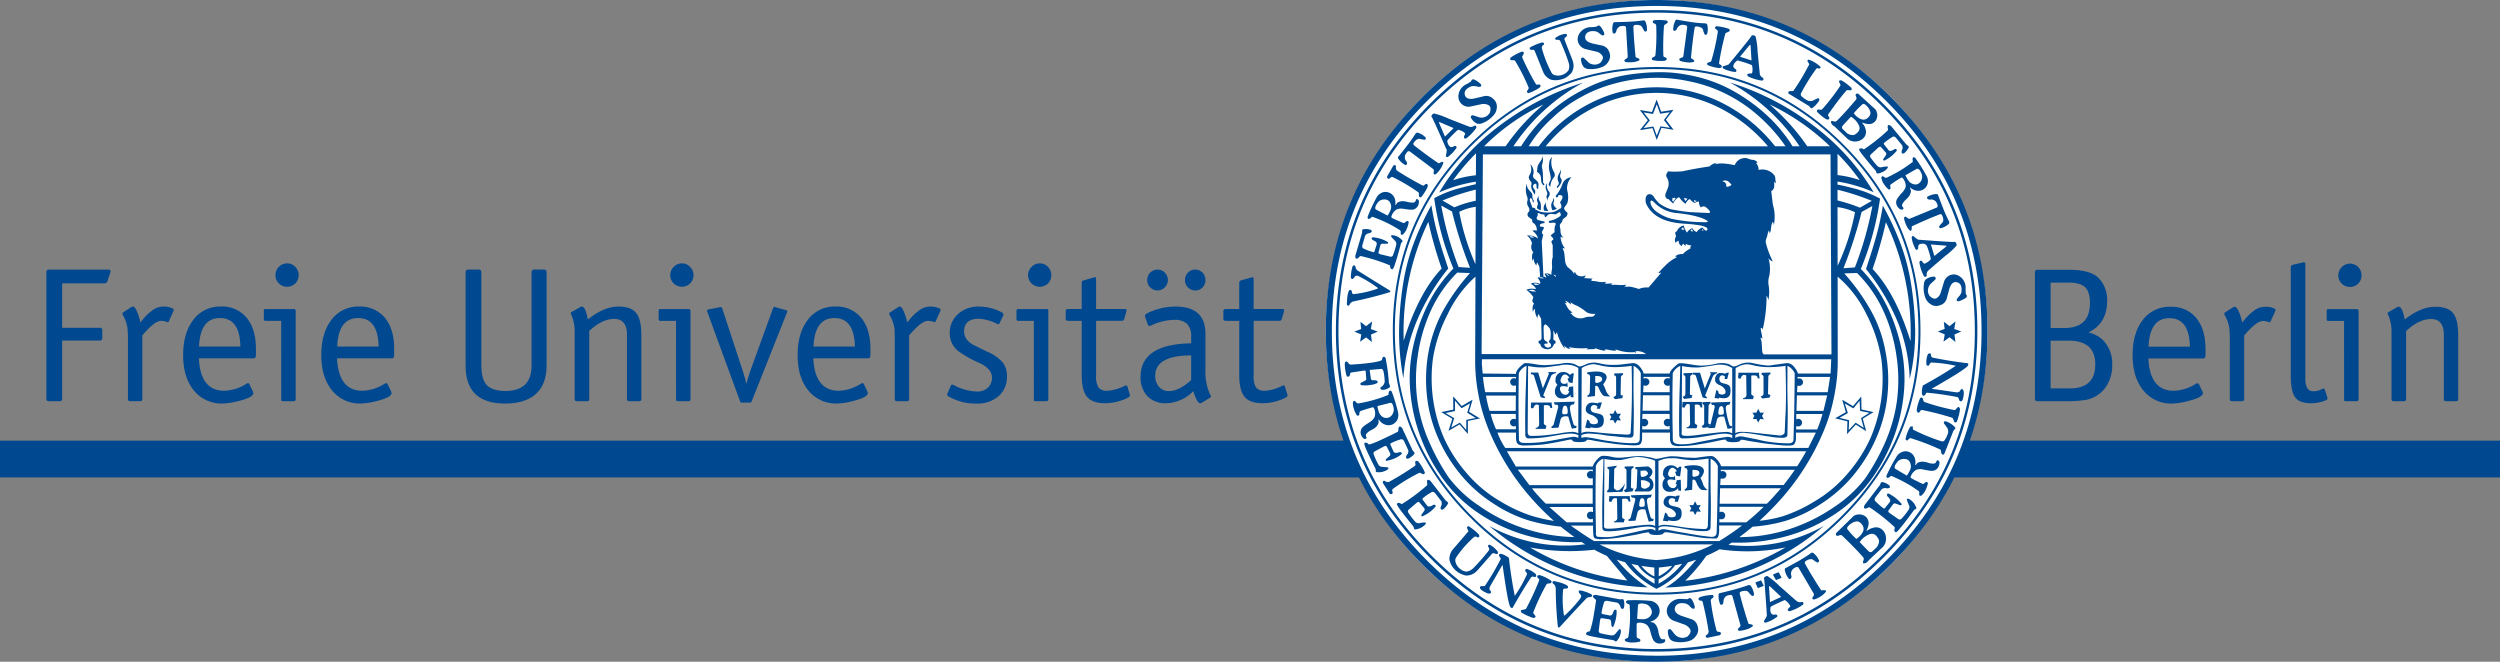 <svg xmlns="http://www.w3.org/2000/svg" viewBox="0 0 708.66 187.574">
  <rect x="0" y="0" width="708.66" height="187.574" fill="#808080" stroke="none"/>
  <defs>
    <style>
      .cls-1 {
        fill: #004890;
      }

      .cls-2 {
        fill: #00478e;
      }

      .cls-3 {
        fill: #fff;
      }

      .cls-4 {
        fill: #00488e;
      }
    </style>
  </defs>
  <g id="Symbol_2_1" data-name="Symbol 2 – 1" transform="translate(-313.867 -239.271)">
    <path id="path7763" class="cls-1" d="M992.983,187.332h-12v12.6h10.666a.641.641,0,0,1,.725.725v2.115c0,.544-.242.786-.725.786H980.987v16.467a.641.641,0,0,1-.725.725h-3.021a.641.641,0,0,1-.725-.725v-35.8c0-.514.242-.786.725-.786H993.98c.483,0,.725.151.725.393a.678.678,0,0,1-.03.3.767.767,0,0,1-.06.212l-.786,2.387a.834.834,0,0,1-.846.6" transform="translate(-649.505 132.25)"/>
    <path id="path7765" class="cls-1" d="M1002.47,196.034a12.81,12.81,0,0,1,.7,2.387l.6-.725a14.182,14.182,0,0,1,3.293-3.051,5.289,5.289,0,0,1,2.84-.725,5.363,5.363,0,0,1,2.327.514c.272.121.393.241.393.392a1.612,1.612,0,0,1-.091.393l-1.329,2.931a.291.291,0,0,1-.3.212.508.508,0,0,1-.151-.06,5.551,5.551,0,0,0-1.692-.332c-1.269,0-3.052,1.39-5.348,4.139v18.038a.543.543,0,0,1-.6.6h-2.84a.552.552,0,0,1-.635-.6V203.83a33.727,33.727,0,0,0-.121-3.747,10.4,10.4,0,0,0-1.209-3.565,1.529,1.529,0,0,1-.242-.574.544.544,0,0,1,.332-.453l2.236-1.451a1.272,1.272,0,0,1,.453-.121c.423,0,.876.725,1.39,2.115" transform="translate(-649.505 132.25)"/>
    <path id="path7767" class="cls-1" d="M1035.314,208.6h-15.561c.272,6.134,2.689,9.185,7.191,9.185a12.434,12.434,0,0,0,6.255-1.964.879.879,0,0,1,.483-.181.364.364,0,0,1,.393.3l1,2.085a3.084,3.084,0,0,0,.121.392c0,.786-1.269,1.511-3.777,2.175a21.583,21.583,0,0,1-4.865.816,10.125,10.125,0,0,1-8.218-3.686c-2.024-2.478-3.052-5.831-3.052-10.031s.967-7.524,2.9-10.031a9.42,9.42,0,0,1,7.826-3.747,8.948,8.948,0,0,1,7.282,3.2c1.752,2.115,2.629,5.076,2.629,8.853v1.632C1035.918,208.271,1035.706,208.6,1035.314,208.6Zm-9.608-11.421c-3.716,0-5.68,2.689-5.922,8.067h11.723q-.136-8.067-5.8-8.067" transform="translate(-649.505 132.25)"/>
    <path id="path7769" class="cls-1" d="M1043.079,197.968h-4.532c-.272,0-.393-.212-.393-.6v-2.145c0-.393.121-.6.393-.6h8.218c.272,0,.423.211.423.6v24.927a.542.542,0,0,1-.6.6h-2.9c-.423,0-.6-.121-.6-.393Zm1.662-16.286a3.127,3.127,0,0,1,2.357,1,3.4,3.4,0,0,1,0,4.683,3.311,3.311,0,0,1-2.357.937,3.344,3.344,0,0,1-2.327-.937,3.319,3.319,0,0,1,0-4.683,3.156,3.156,0,0,1,2.327-1" transform="translate(-649.505 132.25)"/>
    <path id="path7771" class="cls-1" d="M1074.472,208.6h-15.561c.3,6.134,2.689,9.185,7.191,9.185a12.346,12.346,0,0,0,6.255-1.964.965.965,0,0,1,.514-.181.407.407,0,0,1,.393.3l1,2.085c.06.3.121.423.121.392q0,1.178-3.807,2.175a21.328,21.328,0,0,1-4.865.816,10.066,10.066,0,0,1-8.188-3.686c-2.055-2.478-3.082-5.831-3.082-10.031s.967-7.524,2.9-10.031a9.42,9.42,0,0,1,7.826-3.747,9.009,9.009,0,0,1,7.312,3.2c1.752,2.115,2.629,5.076,2.629,8.853v1.632Q1075.107,208.6,1074.472,208.6Zm-9.578-11.421c-3.747,0-5.711,2.689-5.922,8.067H1070.7q-.181-8.067-5.8-8.067" transform="translate(-649.505 132.25)"/>
    <path id="path7773" class="cls-1" d="M1095.351,184.22c0-.514.242-.786.725-.786h3.021c.483,0,.725.272.725.786v26.408c0,2.6.514,4.472,1.541,5.559,1.057,1.088,2.81,1.662,5.288,1.662,4.925,0,7.4-2.417,7.4-7.221V184.22c0-.514.242-.786.725-.786h2.81c.484,0,.725.272.725.786v26.5c0,3.746-1.178,6.526-3.5,8.369-2.024,1.571-4.774,2.327-8.249,2.327-7.493,0-11.21-3.565-11.21-10.7v-26.5" transform="translate(-649.505 132.25)"/>
    <path id="path7775" class="cls-1" d="M1128.315,193.919c.695,0,1.239,1.239,1.692,3.656,2.991-2.417,5.892-3.656,8.7-3.656,2.387,0,4.049.6,5.016,1.843.967,1.209,1.45,3.294,1.45,6.285v18.1a.543.543,0,0,1-.6.6h-2.84a.552.552,0,0,1-.635-.6V201.956q0-4.532-3.626-4.532c-2.266,0-4.623,1.118-7.07,3.414v19.307a.552.552,0,0,1-.635.6h-2.9a.543.543,0,0,1-.6-.6V201.322a11.983,11.983,0,0,0-1-5.2,1.069,1.069,0,0,1-.121-.272.447.447,0,0,1,.272-.393l2.478-1.42a.987.987,0,0,1,.423-.121" transform="translate(-649.505 132.25)"/>
    <path id="path7777" class="cls-1" d="M1154.995,197.968h-4.532c-.272,0-.393-.212-.393-.6v-2.145c0-.393.121-.6.393-.6h8.188c.3,0,.453.211.453.6v24.927a.543.543,0,0,1-.6.6h-2.9c-.423,0-.6-.121-.6-.393Zm1.662-16.286a3.017,3.017,0,0,1,2.327,1,3.279,3.279,0,0,1-2.327,5.62,3.344,3.344,0,0,1-2.327-.937,3.319,3.319,0,0,1,0-4.683,3.156,3.156,0,0,1,2.327-1" transform="translate(-649.505 132.25)"/>
    <path id="path7779" class="cls-1" d="M1174.695,214.8c.03.212.121.544.242,1.027.181-.664.514-1.813,1.027-3.414l6.5-17.917c.091-.3.242-.453.393-.453a.841.841,0,0,1,.332.061l2.84.785c.332.061.514.212.514.423-.06.212-.06.272-.06.241l-.06.121-10,25.169c-.061.212-.272.3-.6.3h-2.3c-.181,0-.332-.181-.423-.513l-9.276-25.32c-.06-.03-.06-.061,0-.091a.065.065,0,0,1-.06-.06c0-.242.181-.363.574-.454l3.052-.6a.448.448,0,0,1,.272-.061q.272,0,.453.453l5.862,17.857a10.056,10.056,0,0,1,.332,1.178,7.889,7.889,0,0,1,.393,1.269" transform="translate(-649.505 132.25)"/>
    <path id="path7781" class="cls-1" d="M1209.5,208.6h-15.591c.3,6.134,2.719,9.185,7.221,9.185a12.247,12.247,0,0,0,6.224-1.964,1.056,1.056,0,0,1,.514-.181.384.384,0,0,1,.393.3l1,2.085a3.063,3.063,0,0,0,.121.392q0,1.178-3.807,2.175a21.128,21.128,0,0,1-4.834.816,10.084,10.084,0,0,1-8.218-3.686c-2.055-2.478-3.052-5.831-3.052-10.031s.967-7.524,2.9-10.031a9.4,9.4,0,0,1,7.8-3.747,8.969,8.969,0,0,1,7.312,3.2c1.752,2.115,2.629,5.076,2.629,8.853v1.632C1210.107,208.271,1209.9,208.6,1209.5,208.6Zm-9.608-11.421c-3.716,0-5.68,2.689-5.922,8.067H1205.7q-.181-8.067-5.8-8.067" transform="translate(-649.505 132.25)"/>
    <path id="path7783" class="cls-1" d="M1219.836,196.034a12.818,12.818,0,0,1,.7,2.387l.6-.725a14.182,14.182,0,0,1,3.293-3.051,5.289,5.289,0,0,1,2.84-.725,5.6,5.6,0,0,1,2.357.514c.242.121.393.241.393.392a2.381,2.381,0,0,1-.121.393l-1.329,2.931a.29.29,0,0,1-.3.212.507.507,0,0,1-.151-.06,5.552,5.552,0,0,0-1.692-.332c-1.269,0-3.052,1.39-5.348,4.139v18.038a.543.543,0,0,1-.6.6h-2.84a.552.552,0,0,1-.635-.6V203.83c0-1.873-.03-3.112-.091-3.747a11.146,11.146,0,0,0-1.239-3.565,1.528,1.528,0,0,1-.242-.574q0-.272.363-.453l2.236-1.451a.988.988,0,0,1,.423-.121c.423,0,.876.725,1.39,2.115" transform="translate(-649.505 132.25)"/>
    <path id="path7785" class="cls-1" d="M1231.862,218.7c.03-.031.393-.816,1.057-2.387a.417.417,0,0,1,.393-.272,1.765,1.765,0,0,1,.393.121,14.854,14.854,0,0,0,6.557,1.843,4.465,4.465,0,0,0,3.142-1.088,3.822,3.822,0,0,0,1.148-2.87q0-2.448-3.444-4.079a33.485,33.485,0,0,1-6.013-3.354,6.394,6.394,0,0,1-2.508-5.137,7.017,7.017,0,0,1,2.327-5.408,8.465,8.465,0,0,1,5.952-2.146,13.97,13.97,0,0,1,6.345,1.571c.423.212.6.453.6.665a.836.836,0,0,1-.091.392l-.967,1.994a.538.538,0,0,1-.483.393,4.289,4.289,0,0,1-.393-.181,13.127,13.127,0,0,0-5.076-1.39c-2.75.03-4.14,1.239-4.14,3.626,0,1.662,1,2.991,2.961,3.958l3.777,1.843a11.9,11.9,0,0,1,4.23,2.991,6.264,6.264,0,0,1,1.178,3.928,7.148,7.148,0,0,1-2.357,5.59,9.044,9.044,0,0,1-6.285,2.115,15.385,15.385,0,0,1-7.977-2.055.586.586,0,0,1-.332-.484V218.7" transform="translate(-649.505 132.25)"/>
    <path id="path7787" class="cls-1" d="M1256.426,197.968h-4.532c-.242,0-.393-.212-.393-.6v-2.145c0-.393.151-.6.393-.6h8.219c.3,0,.423.211.423.6v24.927a.53.53,0,0,1-.6.6h-2.9c-.393,0-.6-.121-.6-.393Zm1.662-16.286a3.127,3.127,0,0,1,2.357,1,3.4,3.4,0,0,1,0,4.683,3.311,3.311,0,0,1-2.357.937,3.272,3.272,0,0,1-2.3-.937,3.248,3.248,0,0,1,0-4.683,3.09,3.09,0,0,1,2.3-1" transform="translate(-649.505 132.25)"/>
    <path id="path7789" class="cls-1" d="M1266.155,194.614h3.837v-7.463c0-.332.181-.544.574-.664l2.991-.846a.065.065,0,0,0,.06-.06h.06c.272,0,.393.212.393.6v8.43h8.158c.3,0,.483.121.483.392a1.971,1.971,0,0,1-.06.332l-.6,2.115a.686.686,0,0,1-.725.514h-7.252v15.349a6.384,6.384,0,0,0,.665,3.535,3.046,3.046,0,0,0,2.629.936,12.872,12.872,0,0,0,4.865-1.42.915.915,0,0,1,.363-.091c.151,0,.272.091.363.332l.725,2.417v.121q0,.272-.453.544a14.538,14.538,0,0,1-6.587,1.631c-2.417,0-4.14-.6-5.136-1.813s-1.511-3.263-1.511-6.134V197.968h-3.837c-.453,0-.695-.212-.695-.6v-2.145c0-.393.242-.6.695-.6" transform="translate(-649.505 132.25)"/>
    <path id="path7791" class="cls-1" d="M1286.671,213.891c0-6.194,4.774-9.4,14.352-9.548V202.56a5.145,5.145,0,0,0-1.148-3.747,5.464,5.464,0,0,0-3.9-1.118,16,16,0,0,0-6.406,1.632,2.579,2.579,0,0,1-.393.091.416.416,0,0,1-.393-.272L1288,196.94a1.041,1.041,0,0,1-.091-.393c0-.392.635-.815,1.934-1.3a18.289,18.289,0,0,1,6.708-1.329q8.521,0,8.521,7.7V211.9a14.777,14.777,0,0,0,1.45,7.191.329.329,0,0,1,.121.272.348.348,0,0,1-.181.332l-2.387,1.481a1.134,1.134,0,0,1-.453.151q-.952,0-1.994-3.445a11,11,0,0,1-7.765,3.445,6.944,6.944,0,0,1-5.227-1.994A7.554,7.554,0,0,1,1286.671,213.891Zm4.8-24.535a2.836,2.836,0,0,1-2.055-.876,2.807,2.807,0,0,1-.846-2.055,2.941,2.941,0,0,1,2.961-2.992,2.82,2.82,0,0,1,2.024.877,2.921,2.921,0,0,1,.876,2.115,2.992,2.992,0,0,1-2.961,2.931Zm9.548,25.411v-7.01c-6.768.03-10.182,1.964-10.182,5.771a4.571,4.571,0,0,0,1.088,3.142,3.6,3.6,0,0,0,2.84,1.208C1296.612,217.879,1298.7,216.852,1301.023,214.767Zm1.148-25.411a2.739,2.739,0,0,1-2.055-.876,2.931,2.931,0,0,1-.846-2.055,3.019,3.019,0,0,1,.846-2.115,2.739,2.739,0,0,1,2.055-.877,2.854,2.854,0,0,1,2.085.877,2.993,2.993,0,0,1,.816,2.115,2.92,2.92,0,0,1-.816,2.085,2.826,2.826,0,0,1-2.085.846" transform="translate(-649.505 132.25)"/>
    <path id="path7793" class="cls-1" d="M1310.813,194.614h3.837v-7.463a.669.669,0,0,1,.544-.664l3.021-.846a.065.065,0,0,0,.06-.06h.06c.272,0,.393.212.393.6v8.43h8.158c.332,0,.484.121.484.392a.772.772,0,0,1-.06.332l-.6,2.115a.686.686,0,0,1-.725.514h-7.252v15.349a6.383,6.383,0,0,0,.665,3.535,3.045,3.045,0,0,0,2.629.936,12.871,12.871,0,0,0,4.865-1.42.916.916,0,0,1,.363-.091c.151,0,.272.091.332.332l.755,2.417v.121q0,.272-.453.544a14.538,14.538,0,0,1-6.587,1.631c-2.417,0-4.139-.6-5.136-1.813s-1.511-3.263-1.511-6.134V197.968h-3.837c-.453,0-.665-.212-.665-.6v-2.145c0-.393.212-.6.665-.6" transform="translate(-649.505 132.25)"/>
    <path id="path7795" class="cls-1" d="M1560.66,192.378c0,4.2-1.753,7.161-5.288,8.883a9.119,9.119,0,0,1,3.837,1.9,9.469,9.469,0,0,1,2.9,7.312,10.553,10.553,0,0,1-2.085,6.617,8.731,8.731,0,0,1-5.62,3.324,35.077,35.077,0,0,1-5.56.332H1540.9c-.483,0-.695-.242-.695-.725V184.28c0-.513.212-.786.695-.786h8.944c3.988,0,6.738.755,8.309,2.236A8.791,8.791,0,0,1,1560.66,192.378Zm-11-5.257h-5.016v12.871h3.958c4.8,0,7.191-2.356,7.191-7.07,0-2.115-.453-3.626-1.39-4.5S1551.9,187.121,1549.662,187.121Zm.06,16.467h-5.076v13.536h5.378c4.865,0,7.282-2.266,7.282-6.8,0-4.5-2.508-6.738-7.584-6.738" transform="translate(-649.505 132.25)"/>
    <path id="path7797" class="cls-1" d="M1587.914,208.634h-15.561c.3,6.1,2.689,9.155,7.191,9.155a12.261,12.261,0,0,0,6.255-1.964.9.9,0,0,1,.514-.151.416.416,0,0,1,.393.272l1,2.085c.061.3.121.453.121.392q0,1.178-3.807,2.175a21.329,21.329,0,0,1-4.865.816,10.065,10.065,0,0,1-8.188-3.686c-2.055-2.478-3.082-5.8-3.082-10s.967-7.523,2.9-10.031a9.434,9.434,0,0,1,7.826-3.716,8.988,8.988,0,0,1,7.312,3.172c1.753,2.115,2.629,5.076,2.629,8.853v1.6C1588.548,208.3,1588.337,208.634,1587.914,208.634Zm-9.578-11.421c-3.716,0-5.711,2.689-5.922,8.067h11.723q-.181-8.067-5.8-8.067" transform="translate(-649.505 132.25)"/>
    <path id="path7799" class="cls-1" d="M1598.278,196.064a13.474,13.474,0,0,1,.665,2.387l.6-.725a15.189,15.189,0,0,1,3.293-3.021,5.4,5.4,0,0,1,2.87-.725,5.349,5.349,0,0,1,2.327.483c.272.121.393.242.393.393a1.036,1.036,0,0,1-.121.393l-1.329,2.931a.241.241,0,0,1-.272.212,1.215,1.215,0,0,1-.181-.06,5.374,5.374,0,0,0-1.662-.332c-1.269,0-3.052,1.39-5.348,4.139v18.008a.552.552,0,0,1-.635.6h-2.84a.542.542,0,0,1-.6-.6V203.86a33.7,33.7,0,0,0-.121-3.747,11.077,11.077,0,0,0-1.208-3.565,1.526,1.526,0,0,1-.242-.574.544.544,0,0,1,.332-.453l2.236-1.451a1.218,1.218,0,0,1,.453-.09c.393,0,.876.695,1.39,2.085" transform="translate(-649.505 132.25)"/>
    <path id="path7801" class="cls-2" d="M1612.72,213.438V182.77a.728.728,0,0,1,.6-.695l2.81-.664c.03,0,.06,0,.091-.06h.242c.242,0,.393.212.393.634v32.451c0,2.357.786,3.505,2.327,3.505a5.418,5.418,0,0,0,2.417-.665,1.984,1.984,0,0,1,.393-.091c.181,0,.3.091.393.332l.665,2.024a1.515,1.515,0,0,1,.091.423c0,.181-.121.3-.363.484a11.321,11.321,0,0,1-4.26.876c-2.206,0-3.716-.544-4.532-1.662-.846-1.118-1.269-3.2-1.269-6.224" transform="translate(-649.505 132.25)"/>
    <path id="path7803" class="cls-2" d="M1627.828,198H1623.3c-.272,0-.393-.212-.393-.6v-2.115c0-.423.121-.635.393-.635h8.218c.272,0,.423.212.423.635v24.867a.53.53,0,0,1-.6.6h-2.9c-.423,0-.6-.121-.6-.393Zm1.662-16.256a3.3,3.3,0,0,1,3.293,3.293,3.251,3.251,0,0,1-3.293,3.324,3.3,3.3,0,0,1-2.326-.967,3.214,3.214,0,0,1-.967-2.357,3.354,3.354,0,0,1,3.293-3.293" transform="translate(-649.505 132.25)"/>
    <path id="path7805" class="cls-2" d="M1643.328,193.98c.695,0,1.239,1.209,1.692,3.626q4.532-3.625,8.7-3.626c2.387,0,4.049.6,5.016,1.813s1.45,3.294,1.45,6.255v18.1a.543.543,0,0,1-.6.6h-2.84a.552.552,0,0,1-.635-.6V201.987q0-4.532-3.626-4.532c-2.266,0-4.623,1.118-7.07,3.414v19.277a.552.552,0,0,1-.635.6h-2.9a.543.543,0,0,1-.6-.6V201.352a11.983,11.983,0,0,0-1-5.2,2.426,2.426,0,0,1-.121-.272c0-.151.091-.272.272-.393l2.478-1.42a1.192,1.192,0,0,1,.423-.09" transform="translate(-649.505 132.25)"/>
    <path id="path7807" class="cls-1" d="M963.372,242.354h708.66V231.929H963.372Z" transform="translate(-649.505 132.25)"/>
    <path id="path7809" class="cls-3" d="M1526.759,200.808a93.787,93.787,0,1,1-93.787-93.787,93.779,93.779,0,0,1,93.787,93.787" transform="translate(-649.505 132.25)"/>
    <path id="path7811" class="cls-4" d="M1499.294,134.486q-27.465-27.465-66.322-27.465-38.841,0-66.322,27.465-27.465,27.466-27.465,66.322T1366.65,267.1q26.378,26.423,63.24,27.466c.484,0,.937,0,1.42.03h1.662q38.841,0,66.322-27.5,27.465-27.42,27.465-66.291Q1526.759,161.967,1499.294,134.486Zm-1.209,131.4q-26.967,27.013-65.113,27.012c-.544,0-1.088-.03-1.632-.03-.453,0-.937,0-1.39-.03q-36.213-1.043-62.092-26.952-26.967-26.967-26.952-65.083,0-38.117,26.952-65.113,26.967-26.967,65.113-26.982,38.161,0,65.113,26.982,26.967,26.967,26.982,65.113Q1525.067,238.924,1498.085,265.891Zm-.816-129.38q-26.65-26.6-64.3-26.62-37.663,0-64.3,26.62-26.6,26.65-26.619,64.3,0,37.663,26.619,64.267,25.562,25.608,61.306,26.619c.453,0,.906,0,1.39.03h1.6q37.663,0,64.3-26.65,26.6-26.6,26.619-64.267Q1523.889,163.145,1497.269,136.511Zm-.514,128.051q-26.423,26.423-63.784,26.438h-1.6c-.453-.031-.906-.031-1.36-.031q-35.442-1.042-60.823-26.408-26.423-26.378-26.408-63.753,0-37.346,26.408-63.784,26.423-26.422,63.784-26.408,37.346,0,63.784,26.408,26.423,26.423,26.408,63.784Q1523.209,238.154,1496.755,264.562Zm-10.907-116.63q-21.891-21.936-52.876-21.906-30.955,0-52.876,21.906-21.936,21.891-21.906,52.876,0,30.955,21.906,52.876,21.029,21.03,50.429,21.876c.363.03.755.03,1.118.03h1.329q31,0,52.876-21.906,21.936-21.891,21.906-52.876Q1507.754,169.853,1485.848,147.932Zm-.393,105.329q-21.755,21.755-52.483,21.755h-1.329c-.363,0-.755-.03-1.118-.03q-29.142-.861-50.036-21.725-21.709-21.709-21.724-52.453,0-30.729,21.724-52.483,21.755-21.71,52.483-21.725t52.483,21.725q21.709,21.754,21.724,52.483Q1507.18,231.537,1485.455,253.261ZM1435.6,140.952l2.145-2.81-3.505.544-1.269-3.445-1.329,3.535-3.445-.574,2.266,2.9-2.236,2.81,3.565-.574,1.209,3.354,1.329-3.444,3.445.574Zm-1.541,1.874L1433,145.484l-.937-2.6-2.78.423,1.752-2.176-1.752-2.236,2.659.423L1433,136.6l.967,2.659,2.719-.423-1.662,2.206,1.692,2.206Zm-54.266,80.915,1-3.414-3.082,1.782-2.417-2.749.03,3.777-3.414.695,3.142,1.9-1.088,3.414,3.142-1.813,2.357,2.689V226.34l3.414-.7Zm-.786,2.3v2.87l-1.813-2.085-2.447,1.39.846-2.659-2.447-1.45,2.659-.574V220.6l1.873,2.145,2.387-1.39-.786,2.659,2.387,1.481Zm115.451-2.206-3.414-.755-.06-3.656-2.357,2.72-3.052-1.813,1.027,3.535-3.052,1.722,3.5.876-.121,3.626,2.508-2.719,2.931,1.873-.967-3.535Zm-2.78,4.472-2.3-1.481-1.964,2.115.121-2.81-2.719-.665,2.357-1.359-.876-2.719,2.448,1.39,1.752-2.145.151,2.87,2.629.544-2.357,1.481Zm-36.107-103.909a.432.432,0,0,1,.635-.151m6.859,4.835c-.212-.151-.363-.242-.423-.3a1.77,1.77,0,0,1-.423-.755c-.151-1.511-.363-3.656-.635-6.375a20.2,20.2,0,0,0-.574-4.321.869.869,0,0,0-.665-.3c-.332-.06-.483.03-.544.242q-.136.317-3.263,4.169c-1.058,1.3-2.115,2.6-3.142,3.837a9.549,9.549,0,0,1-1.571.514c-.242.212-.212.423.06.664a7.636,7.636,0,0,0,1.632.635h0c.091.03.211.06.3.091a7.944,7.944,0,0,0,1.48.241.42.42,0,0,0,.3-.332.722.722,0,0,0-.423-.574.029.029,0,0,0-.03-.03,1.209,1.209,0,0,1-.332-.363.663.663,0,0,1-.121-.392c0-.031.03-.091.03-.121a2.17,2.17,0,0,1,.846-1.209l.635-.151a24.422,24.422,0,0,1,3.777,1.239,4.4,4.4,0,0,1,.091,2.085.507.507,0,0,1-.363.3,2.369,2.369,0,0,0-.725.03c-.393.121-.423.363-.121.755a12.806,12.806,0,0,0,3.928,1.209.543.543,0,0,0,.453-.272A.486.486,0,0,0,1463.066,129.078ZM1456.6,123.1l2.719-3.293a.159.159,0,0,1,.272.06l.272,4.291Zm-9.941-9.457a1.214,1.214,0,0,1,.483.121.62.62,0,0,1,.211.423,4.924,4.924,0,0,1-.091,2.508.537.537,0,0,1-.635.151,5.945,5.945,0,0,1-.453-1.148,1.138,1.138,0,0,0-.393-.725,2.844,2.844,0,0,0-1.6-.453c-.272-.03-.423.181-.484.574-.151,1.088-.332,2.175-.453,3.263-.03.393-.091.786-.151,1.209-.151,1.3-.272,2.6-.393,3.928l.816.544a.489.489,0,0,1,.121.3c0,.121-.03.181-.151.212a4.241,4.241,0,0,1-1.843.151,8.928,8.928,0,0,1-2.024-.423c-.272-.3-.3-.514-.091-.7l.755-.3a.59.59,0,0,0,.272-.453l1.088-8.1c-.06-.332-.212-.514-.423-.544a3.321,3.321,0,0,0-1.178-.121,1.843,1.843,0,0,0-1.36,1.269c-.423.514-.755.574-1.027.181a5.667,5.667,0,0,1,.6-2.568.48.48,0,0,1,.3-.332.389.389,0,0,1,.363.03c1.934.332,3.233.544,3.867.635a33.532,33.532,0,0,0,3.868.363m6.134,2.628a.786.786,0,0,0-.363.333,80.039,80.039,0,0,0-1.722,8.067,2.265,2.265,0,0,0-.03.332.384.384,0,0,0,.211.272q.634.317.544.635c-.06.212-.242.363-.635.423a12.422,12.422,0,0,1-3.354-.846.5.5,0,0,1-.151-.423c.03-.181.151-.272.363-.332l.574-.181a.533.533,0,0,0,.272-.393,57.869,57.869,0,0,0,1.813-8.128.693.693,0,0,0-.121-.423l-.514-.423c-.3-.3-.181-.544.272-.725a14.894,14.894,0,0,1,3.444.725.508.508,0,0,1,.3.454c0,.151-.091.272-.3.362a3.877,3.877,0,0,1-.6.272m-19.942-2.024a.721.721,0,0,0-.212-.393l-.574-.3c-.332-.241-.272-.513.151-.785a15.1,15.1,0,0,1,3.5.06c.242.09.363.212.393.393a.347.347,0,0,1-.211.392,6.074,6.074,0,0,1-.574.393.526.526,0,0,0-.272.423,77.723,77.723,0,0,0-.181,8.219c.03.212.03.3.06.332a.294.294,0,0,0,.242.212c.453.151.665.332.665.544s-.181.392-.544.513a11.307,11.307,0,0,1-3.475-.181.577.577,0,0,1-.212-.363.416.416,0,0,1,.272-.392l.544-.3a.635.635,0,0,0,.212-.423,58.7,58.7,0,0,0,.212-8.339m-4.442.03a2.7,2.7,0,0,0-1.632-.151c-.272.06-.393.272-.393.664.121,2.87.363,5.68.635,8.43l.906.393c.091.121.181.181.181.3a.2.2,0,0,1-.091.242,4.871,4.871,0,0,1-1.783.483,9.542,9.542,0,0,1-2.085-.031c-.332-.241-.393-.453-.212-.664l.665-.454a.685.685,0,0,0,.181-.483l-.483-8.188c-.121-.3-.3-.454-.484-.423a3.712,3.712,0,0,0-1.209.09,1.849,1.849,0,0,0-1.088,1.511c-.3.574-.635.695-.967.363a5.207,5.207,0,0,1,.06-2.629.627.627,0,0,1,.272-.393.474.474,0,0,1,.363-.03c1.934-.061,3.263-.091,3.928-.121,1.45-.09,2.75-.212,3.868-.362a1.218,1.218,0,0,1,.483,0,.71.71,0,0,1,.3.393,4.959,4.959,0,0,1,.393,2.478.571.571,0,0,1-.6.272,5.628,5.628,0,0,1-.635-1.058c-.212-.362-.393-.574-.574-.634m-12.448.3c.363-.392.695-.423,1.027-.121a6.4,6.4,0,0,1,1.148,1.994c.03.363-.091.574-.272.6-.242.06-.544-.091-.967-.453a3.007,3.007,0,0,0-1.36-.725c-1.48-.151-2.417.242-2.75,1.178q-.5,1.768,2.266,2.357l2.266.483a2.742,2.742,0,0,1,2.206,1.843,2.858,2.858,0,0,1-.242,2.779,3.448,3.448,0,0,1-1.692,1.481,7.943,7.943,0,0,1-3.686.6,2.331,2.331,0,0,1-1.541-.514,4.366,4.366,0,0,1-.6-1.027.709.709,0,0,1-.06-.241,4.33,4.33,0,0,1-.181-1.118c.242-.423.544-.453.876-.181l1.027.967a2.263,2.263,0,0,0,1.42.785,2.558,2.558,0,0,0,2.236-.513c.6-.755.816-1.36.574-1.813a2.745,2.745,0,0,0-.755-.816,2.435,2.435,0,0,0-1.118-.483l-2.931-.695a3.05,3.05,0,0,1-1.692-1.118,2.786,2.786,0,0,1-.272-2.931,3.8,3.8,0,0,1,3.323-2.175,11.8,11.8,0,0,0,1.753-.151m-18.854,6.466a.42.42,0,0,1,0-.574,15.378,15.378,0,0,1,3.324-1.39c.514-.031.695.181.6.6a.948.948,0,0,0-.6,1,31.67,31.67,0,0,0,1.42,4.14c.03.091.061.151.091.241q.589,1.36,1.269,2.629a1.469,1.469,0,0,0,.906.635,3.377,3.377,0,0,0,2.176-.091,3.6,3.6,0,0,0,1.692-1.269,3.167,3.167,0,0,0,.121-1.9c0-.06-.03-.09-.03-.151,0-.031-.03-.06-.03-.091a55.492,55.492,0,0,0-2.387-6.1.614.614,0,0,0-.363-.363,1.892,1.892,0,0,0-.725-.03.618.618,0,0,1-.272-.151c-.091-.091-.091-.242,0-.423a5.683,5.683,0,0,1,2.78-1.118c.363.031.514.151.483.363-.03.181-.06.272-.06.3-.03.03-.181.151-.423.332a.608.608,0,0,0-.181.755l2.266,5.8c.06.212.121.454.181.635,0,.091.03.151.03.241a3.591,3.591,0,0,1-.03,1.39,4.542,4.542,0,0,1-.3.876,2.449,2.449,0,0,1-.665.816,6.748,6.748,0,0,1-1.269.967,5.776,5.776,0,0,1-1.541.514,5.328,5.328,0,0,1-2.6-.03,4.079,4.079,0,0,1-2.085-1.994l-2.447-6.073c-.121-.272-.242-.393-.423-.393a1.466,1.466,0,0,1-.906-.091m-.453,11.149a.541.541,0,0,0-.03-.483,54.909,54.909,0,0,0-3.747-7.4.559.559,0,0,0-.363-.211h-.665c-.423-.061-.514-.3-.242-.755a14.631,14.631,0,0,1,3.112-1.662.623.623,0,0,1,.544.151.456.456,0,0,1,0,.483c-.091.151-.181.363-.332.6a.554.554,0,0,0-.03.483,77.3,77.3,0,0,0,3.747,7.312c.121.151.181.242.212.242a.323.323,0,0,0,.332.09c.423-.121.725-.06.816.121.121.211.03.453-.242.725a13,13,0,0,1-3.112,1.541.592.592,0,0,1-.393-.242.48.48,0,0,1,.061-.483l.332-.513m3.475,20.425a2.386,2.386,0,0,0,.483-1.39,4.269,4.269,0,0,1-.121,2.508,2.4,2.4,0,0,0,.03,1.027,9.551,9.551,0,0,1,.212,1.511c0,.574.03,1.359.06,2.326a.267.267,0,0,0,.061.242,2.957,2.957,0,0,0,.211.272c.151.211.121.362-.151.453a1.747,1.747,0,0,1-.665-1.209,2.983,2.983,0,0,1-.03-.635,2.847,2.847,0,0,0-.091-.6,1.963,1.963,0,0,0-1.088-1.36,7.84,7.84,0,0,0,.091-.846,3.936,3.936,0,0,1,.181-.967,5.191,5.191,0,0,1,.363-.635,6.437,6.437,0,0,1,.453-.695m-3.2,4.049a2.953,2.953,0,0,0,.484-1.239,3.776,3.776,0,0,0-.272-1.873,3.032,3.032,0,0,1,.906,2.779,1.117,1.117,0,0,0,.363,1.42,3.7,3.7,0,0,1,.846.846,1.225,1.225,0,0,1,.212.967l-.091,1.058a.694.694,0,0,1-.393-.3,1.593,1.593,0,0,1-.06-.574.66.66,0,0,0-.151-.574c-.151-.121-.272-.121-.453.03a.827.827,0,0,0-.423.574,1.273,1.273,0,0,0,.242.664l.423.635c0,.664-.06,1-.151,1.087a7.266,7.266,0,0,1-.907-1.722,1.944,1.944,0,0,1-.03-1.118,1.621,1.621,0,0,0,0-.544,1.45,1.45,0,0,0-.3-.453,1.957,1.957,0,0,1-.423-.876,1.136,1.136,0,0,1,.181-.786m5.711-.906a5.414,5.414,0,0,1-.121-2.417,2.556,2.556,0,0,1,.816-1.813,5.305,5.305,0,0,0,.453,4.109,1.8,1.8,0,0,1,.3.907.913.913,0,0,1-.211.725,4.1,4.1,0,0,0-1.027,2.72,4.324,4.324,0,0,1-.483-.544,1.981,1.981,0,0,1,.242-.846l.3-.6a3.109,3.109,0,0,0,0-1.058q-.045-.271-.272-1.178m3.173.091a5.848,5.848,0,0,1-.151.665,1.239,1.239,0,0,0,.212,1.118c.423.544.121,1.42-1,2.689-.151-.091-.181-.3-.121-.574a.936.936,0,0,0,.393-1.208,2.058,2.058,0,0,1-.06-1.783,6.432,6.432,0,0,1,.363-.755,5.269,5.269,0,0,0,.393-.876,1.953,1.953,0,0,1-.03.725m-2.115,7.433a.029.029,0,0,0,.03.03.877.877,0,0,1,.06.967c0,.031-.03.06-.03.091a1.1,1.1,0,0,0,.03.7,2.373,2.373,0,0,0,.906,1.087,2.872,2.872,0,0,1-.876.393,1.517,1.517,0,0,1-.393.06,3.4,3.4,0,0,1-.332-1.39,1.765,1.765,0,0,1,.181-.786c.212-.392.3-.574.332-.635a2.287,2.287,0,0,0,.03-.453,1.47,1.47,0,0,0-.121-.332l.181.272m-4.14-.3a.515.515,0,0,0-.03.212,1.511,1.511,0,0,0,.091.423c0,.06.06.151.181.332a2.771,2.771,0,0,1,.212.423,5.261,5.261,0,0,1,.091,2.236,1.324,1.324,0,0,1-.484-.181,3.5,3.5,0,0,0-.423-.241,1.185,1.185,0,0,1-.121-.544,1.3,1.3,0,0,1,.181-.514.814.814,0,0,0,0-.664,4.177,4.177,0,0,1-.151-.544,1.11,1.11,0,0,1,.272-1,2.793,2.793,0,0,0,.363-.483,2.845,2.845,0,0,0-.181.544m2.357-1.42c-.121-.363-.212-.6-.272-.786a1.8,1.8,0,0,1,.3-1.873,2.727,2.727,0,0,0,.514,2.417,1.28,1.28,0,0,1,.212.816,1.807,1.807,0,0,1-.212.544,3.3,3.3,0,0,0-.3.513c-.06.06-.06.151-.06.272v.091c.03.151.03.272-.03.332a.981.981,0,0,0-.121-.392c-.091-.212-.151-.3-.151-.332a1.211,1.211,0,0,1,.121-.937.837.837,0,0,0,0-.664m-.393,2.961a3.16,3.16,0,0,0,.151-.363,2.238,2.238,0,0,1-.06.363v.03a1.55,1.55,0,0,0-.03.514,3.2,3.2,0,0,0,.725,1.722,5.791,5.791,0,0,1-1.239-.06,2.154,2.154,0,0,1,.03-1.511c.181-.272.3-.514.423-.695m82.728-13.929v6.043m-2.115,57.227h0m-27.737,17.313v-.846m-51.124-8.49a.979.979,0,0,1,0-.725h-5.952a1.406,1.406,0,0,1,.03.755,1.494,1.494,0,0,0,.06.846h.635a1.229,1.229,0,0,1,.3-.665c.212-.182.332-.3.393-.363a1.979,1.979,0,0,1,.332.031,1.824,1.824,0,0,1,.514.121l.091,5.559a1.067,1.067,0,0,1-1,.907v.272h2.87a3.142,3.142,0,0,1,.061-.453,1.246,1.246,0,0,0,.121-.453,1.225,1.225,0,0,1-.725-.514v-5.227a2.4,2.4,0,0,1,1.329,0,.728.728,0,0,1,.483.695l.544.091A3.538,3.538,0,0,0,1403.271,221.838Zm-5.046-8.249,1.873,6.013,1.088.272.181-.272-.544-.514,2.266-5.589a2.107,2.107,0,0,1,1.329-.7l.091-.3-2.357-.03.3.423-1.722,4.2-1.329-4.472h-2.085v.514A.762.762,0,0,1,1398.225,213.589Zm41.092,37.346a4.265,4.265,0,0,0-1.088-.332,8.683,8.683,0,0,1-1.329-.363,1.253,1.253,0,0,1-.514-.785,1.089,1.089,0,0,1,.151-.816.829.829,0,0,1,.695-.423,1.432,1.432,0,0,1,1.027.393l-.181.635h.906l.544-1.783-1,.091-.151.212a7.425,7.425,0,0,0-1.813-.212,1.616,1.616,0,0,0-1.178.6,1.856,1.856,0,0,0-.423,1.45c.03.6.514,1.058,1.39,1.36a3.432,3.432,0,0,1,1.813,1.178,1.057,1.057,0,0,1,.091,1.239,1.974,1.974,0,0,1-2.145-.091l-.091-.544-.635-.453-.634,2.327,1.541.181c-.091-.121-.091-.181,0-.272,2.085.423,3.324.06,3.656-1.058a3.82,3.82,0,0,0,.03-1.752A1.319,1.319,0,0,0,1439.317,250.934Zm-4.623-5.892a1.878,1.878,0,0,0,.574.906,1.677,1.677,0,0,0,1.027.453,3.154,3.154,0,0,0,1.088-.06,2.975,2.975,0,0,0,1.39-.635.831.831,0,0,0,.212-.272c.06-.06.06-.121.091-.121v.725l.816.091-.091-3.142-1.178.181a1.483,1.483,0,0,1-.091.574,3.488,3.488,0,0,0-.181.514,1.848,1.848,0,0,0,.272-.031c.03.031.06.031.03.091v.091a1.221,1.221,0,0,1-.483.816c-.151.151-.423.151-.816.121a1.394,1.394,0,0,1-.816-.454,2.618,2.618,0,0,1-.514-1.209.7.7,0,0,1,.695-.755,4.012,4.012,0,0,1,1.541.212l-.121-1.329a.97.97,0,0,1-.423.453,5.719,5.719,0,0,1-.876-.03.993.993,0,0,1-.544-1.33c.272-.815.665-1.269,1.118-1.3a1.124,1.124,0,0,1,.786.333,1.319,1.319,0,0,1,.483.695l-.423.091c-.06.091,0,.241.091.483a1.09,1.09,0,0,1,.151.6l1.118.272.363-2.779h-.544l-.544.453a2.462,2.462,0,0,0-2.508-.755,2.132,2.132,0,0,0-1.541,1.541l-.091,1a2.225,2.225,0,0,0,.6,1.028A2.72,2.72,0,0,0,1434.694,245.043Zm-66.443-75.175a122.147,122.147,0,0,0,3.777,13.264q-6.526,6.889-10.756,20.455A72.871,72.871,0,0,1,1368.252,169.868Zm5.65,13.264c-1.178-3.535-2.145-6.557-2.84-9.064a77.091,77.091,0,0,1-1.934-8.883,82.2,82.2,0,0,0-4.8,10.213,57.906,57.906,0,0,0-3.173,11.784,92.979,92.979,0,0,0-1.178,12.811,67.715,67.715,0,0,0,1.209,14.262,51.86,51.86,0,0,1,3.807-16.286A62.026,62.026,0,0,1,1373.9,183.133Zm33.841,40.79a.419.419,0,0,1-.272.453,2.924,2.924,0,0,1-.906.061c-.151,0-.272-.121-.363-.332a4.482,4.482,0,0,1,.393-1.964c.484-.242.816-.151.967.272A3.214,3.214,0,0,1,1407.742,223.922Zm1.632,3.2a25.594,25.594,0,0,1-1-4.442.911.911,0,0,1,1.088-1l.332-.816-5.922.181a.774.774,0,0,0,.211.574.623.623,0,0,0,.514.121.383.383,0,0,1,.393.212.808.808,0,0,1,.06.544l-1.178,4.472a1.2,1.2,0,0,1-.786,1l.151.362,1.9-.091.544-2.055c.151-.967.906-1.359,2.236-1.088l1,3.415,1.239-.182.151-.6A.761.761,0,0,1,1409.374,227.125Zm-5.106-12.026a2.334,2.334,0,0,0,.6,1,2.778,2.778,0,0,0-.665,2.508,2.031,2.031,0,0,0,.574.906,1.746,1.746,0,0,0,1.027.423,3.241,3.241,0,0,0,1.088-.03,3.32,3.32,0,0,0,1.39-.665,1.962,1.962,0,0,0,.242-.272.38.38,0,0,1,.06-.091v.7l.816.091-.091-3.142-1.178.181a1.486,1.486,0,0,1-.091.574,3.491,3.491,0,0,0-.181.513h.272c.03,0,.06.031.03.061v.121a1.3,1.3,0,0,1-.483.816,1.027,1.027,0,0,1-.786.09,1.125,1.125,0,0,1-.816-.453,2.116,2.116,0,0,1-.514-1.208c-.03-.423.181-.665.634-.755a4.763,4.763,0,0,1,1.571.212l-.121-1.329a.765.765,0,0,1-.423.453,3.311,3.311,0,0,1-.876-.03.97.97,0,0,1-.544-1.3c.272-.846.665-1.269,1.118-1.3a.939.939,0,0,1,.786.3,1.275,1.275,0,0,1,.484.7l-.423.121c-.061.091,0,.241.091.453a.91.91,0,0,1,.151.6l1.118.272.363-2.78h-.544l-.544.454a2.542,2.542,0,0,0-2.508-.755,2.066,2.066,0,0,0-1,.574,2.322,2.322,0,0,0-.544,1Zm40.156,35.11-.544-1.088-.544,1.088h-1.088l.544.876-.453.906h1l.544,1,.544-1,1.057.091-.544-1,.544-.876Zm-18.915-.967a2.446,2.446,0,0,0-.091-.876,1.421,1.421,0,0,1,0-.725H1419.5a1.382,1.382,0,0,1,0,.725,1.343,1.343,0,0,0,.091.876h.635a1.127,1.127,0,0,1,.3-.7c.181-.151.332-.272.393-.332a1.978,1.978,0,0,1,.332.031,4.743,4.743,0,0,1,.483.09l.091,5.59a.96.96,0,0,1-.967.876v.272h2.87a.724.724,0,0,1,.06-.423,2.587,2.587,0,0,0,.121-.453,1.139,1.139,0,0,1-.725-.514v-5.227a2.836,2.836,0,0,1,1.329-.03.706.706,0,0,1,.453.725Zm26.5-25.169c0,.242-.091.392-.272.423a2.206,2.206,0,0,1-.906.091.5.5,0,0,1-.363-.332,4.023,4.023,0,0,1,.393-1.964c.483-.241.786-.151.967.242A4.5,4.5,0,0,1,1452.007,224.074Zm1.511,3.112a25.726,25.726,0,0,1-.967-4.442c.03-.695.363-1.027,1.027-1l.332-.816-5.439.181v.332a.3.3,0,0,0,.091.242.515.515,0,0,0,.453.121.394.394,0,0,1,.363.211,1.068,1.068,0,0,1,.03.544l-1.088,4.472c-.03.091-.03.151-.06.241l-.3-.03a.449.449,0,0,1-.363-.363l.091-4.684a.817.817,0,0,1,.544-.816v-.454l-2.266.091-.06.544a.638.638,0,0,1,.544.544v4.774a.79.79,0,0,1-.755.846l.393.574,1.511-.182.121.272,1.783-.091.514-2.055c.151-.967.846-1.33,2.115-1.088l.937,3.414,1.178-.181.151-.6A.7.7,0,0,1,1453.518,227.186Zm47.5-6.073a45.042,45.042,0,0,1-3.475,11.754,63.384,63.384,0,0,1-5.348,9.608,35.8,35.8,0,0,1-8.762,8.158,48.92,48.92,0,0,1-12.962,6.405,46.11,46.11,0,0,1-14.05,2.236c1.269-.967,2.538-1.934,3.747-2.961a45.77,45.77,0,0,0,8.974-1.541A38.424,38.424,0,0,0,1479.322,250a39.759,39.759,0,0,0,9.608-8.491,43.644,43.644,0,0,0,6.557-10.937,39.859,39.859,0,0,0,2.961-12.026,42.08,42.08,0,0,0-.634-12.025,37.266,37.266,0,0,0-3.988-11.24,59.64,59.64,0,0,0-7.675-10.757l3.626-.121a36.626,36.626,0,0,1,7.4,10.605,46.251,46.251,0,0,1,3.777,12.9A45.011,45.011,0,0,1,1501.016,221.112Zm-48.706,38.283c-.332.211-.695.423-1.027.634-.211.121-.393.242-.574.362h-35.472c-1.632-1-3.233-2.024-4.774-3.112q-.952-.635-1.813-1.269h6.315a10.347,10.347,0,0,0,0,1.39v.242c.03.513.061.906.091,1.239a1.229,1.229,0,0,0,.453.755,5.321,5.321,0,0,0,2.387.182,38.288,38.288,0,0,0,4.321-.393c1.511-.241,3.2-.544,5.046-.876q.861-.181,2.085-.453.861-.136,1.178-.182a.318.318,0,0,1,.3.121,1.15,1.15,0,0,1,.151.242c.211.242.846.363,1.9.393h.06c1.058-.03,1.692-.151,1.9-.393.06-.121.121-.211.212-.242a.778.778,0,0,1,.272-.121,4.411,4.411,0,0,1,1.178.061c.635.091,1.662.272,3.082.483,1.42.242,2.931.484,4.472.725a33.744,33.744,0,0,0,3.565.423c1.148.03,1.873.06,2.145.06s.484-.211.665-.6a5.376,5.376,0,0,0,.242-1.209q.045-.589,0-1.9h6.526Q1454.847,257.763,1452.309,259.395Zm17.162,2.81a73.6,73.6,0,0,1-28.4,9.427,49.413,49.413,0,0,0,5.983-7.07,35.926,35.926,0,0,0,3.747-1.843A53.692,53.692,0,0,0,1469.471,262.2Zm-36.56,3.565a42.306,42.306,0,0,1-16.135-4.442h32.209A41.248,41.248,0,0,1,1432.911,265.77Zm.635,4.623.06-2.508c1.3-.121,2.568-.272,3.777-.484A12.294,12.294,0,0,1,1433.546,270.393Zm-.03,2.085.03-1.3a11.444,11.444,0,0,0,4.623-3.928c.695-.121,1.36-.272,2.024-.423A21.935,21.935,0,0,1,1433.516,272.478Zm-4.865-5.076c1.178.211,2.417.363,3.656.484l.03,2.538A9.635,9.635,0,0,1,1428.651,267.4Zm-2.84-.544c.574.121,1.178.242,1.783.363h.06a10.683,10.683,0,0,0,4.714,3.867v1.39A23,23,0,0,1,1425.811,266.858Zm-1.148,4.714a71.881,71.881,0,0,1-27.586-9.367,61.745,61.745,0,0,0,18.219.635c1.148.635,2.357,1.209,3.565,1.752Zm-28.885-14.654a48.044,48.044,0,0,1-12.962-6.406,35.437,35.437,0,0,1-8.793-8.158,60.943,60.943,0,0,1-5.318-9.608,43.98,43.98,0,0,1-3.5-11.754,45.013,45.013,0,0,1,.061-13.2,46.243,46.243,0,0,1,3.777-12.9,36.623,36.623,0,0,1,7.4-10.605l3.626.121a59.636,59.636,0,0,0-7.675,10.757,39.7,39.7,0,0,0-4.019,11.24,43.2,43.2,0,0,0-.6,12.025,40.264,40.264,0,0,0,2.961,12.056,44.013,44.013,0,0,0,6.557,10.908,39.77,39.77,0,0,0,9.608,8.49,38.152,38.152,0,0,0,10.213,4.774,50.835,50.835,0,0,0,8.672,1.631c.242.212.514.423.755.635,1.027.785,2.055,1.571,3.112,2.326A47.477,47.477,0,0,1,1395.777,256.917Zm-23.87-91.642,3.052,1.692a120.882,120.882,0,0,0,5.106,15.954l-3.233-.212A95.124,95.124,0,0,1,1371.908,165.276Zm9.79-4.5v3.143a30.206,30.206,0,0,0-6.073,1.873l-3.354-1.934A63.988,63.988,0,0,1,1381.7,160.773Zm-4.683,6.285a14.757,14.757,0,0,1,4.683-1.42l-.091,16.256A65.778,65.778,0,0,1,1377.014,167.058Zm5.378,51.547a51.7,51.7,0,0,0,3.142,10.635,68.746,68.746,0,0,0,11.844,18.915,69.725,69.725,0,0,0,6.5,6.526,50,50,0,0,1-6.345-1.45,41.675,41.675,0,0,1-8.853-4.109,36.56,36.56,0,0,1-9.578-8.007,40.968,40.968,0,0,1-6.436-9.971,42.688,42.688,0,0,1-3.112-22.48,41.544,41.544,0,0,1,4.2-12.63,33.212,33.212,0,0,1,7.856-10.606l-.091,23.6A51.325,51.325,0,0,0,1382.392,218.6Zm-7.131-60.491a62.035,62.035,0,0,1,6.5-7.644l-.03,6.225A28.76,28.76,0,0,0,1375.261,158.114Zm23.537,31.514a4.886,4.886,0,0,1-2.115-.3,9.822,9.822,0,0,1,1.148-.212s.121.06.363.151A6.214,6.214,0,0,1,1398.8,189.628Zm.937-1.843h-1.148l-.544-.363.725-.09Zm-1.571-13.445h-.816l-.483-.363C1397.59,173.977,1398.013,174.1,1398.164,174.34Zm3.475,10.424h.453l.544.544A3.2,3.2,0,0,1,1401.639,184.764Zm-1.722,1.088-.272-.181.725-.091.725.332Zm2.085,18.19a1.172,1.172,0,0,0-.333-.272c-.453-.272-.665-.544-.665-.846-.06-1.481-.091-2.6-.06-3.324.121-.453.332-.665.544-.6.242.061.574.393,1.058.967.393.453.514,1.541.3,3.2-.453.453-.514.816-.212,1a.937.937,0,0,1,.393.876.713.713,0,0,1-.544.453,1.01,1.01,0,0,1-.786-.06,1.078,1.078,0,0,1-.574-.725c-.06-.212.212-.332.876-.3A.275.275,0,0,0,1402,204.041Zm2.417-18.462-.725-.725.574.121Zm-1.964-15.5c.06.091.242.121.514.121a3.882,3.882,0,0,1,.967-.06c.423.06.544.3.3.695a4.286,4.286,0,0,0-.181,1.964l-1.088.906c-.03.06.06.242.3.453.3.272.423.483.423.635,0,.091-.061.182-.242.3a.662.662,0,0,0-.3.423,1.491,1.491,0,0,0,.181.574,1.5,1.5,0,0,1,.181.574v3.414c-.091.031-.151.272-.181.695a7.315,7.315,0,0,0,0,1.632,6.652,6.652,0,0,1-.121,1.45,3.607,3.607,0,0,0-.06,1.088,2.223,2.223,0,0,0-1.994-.3,2.32,2.32,0,0,1,.544,1.208c-.272-.363-.544-.453-.816-.363L1400.4,175.4l.423-1.873a.69.69,0,0,1-.363-.574,1.15,1.15,0,0,1,.181-.574c.212-.362.3-.544.3-.544a.389.389,0,0,0-.03-.453l-1-.181c-.061-.3-.03-.514.121-.635a.9.9,0,0,1,.544-.212,4.087,4.087,0,0,0,.544-.121c.121-.06.151-.212.06-.393l-1.873-.453c-.212-.181-.332-.332-.332-.484a.57.57,0,0,1,.06-.363,1.772,1.772,0,0,0,.212-.423,1.044,1.044,0,0,0-.03-.6c.03-.09.121-.121.272-.09a1.59,1.59,0,0,1,.453.181,2.049,2.049,0,0,0,1.178.181c.091.483.181.755.272.786q.181.045.725-.635a2.015,2.015,0,0,1,1.45-.241c.121,0,.212.03.272.03a2.041,2.041,0,0,0,.363.031.769.769,0,0,0,.483-.151,1.541,1.541,0,0,1,.635-.393.368.368,0,0,0,.3-.182.506.506,0,0,0,.03.363c.03.06.06.181.121.3a.5.5,0,0,1-.181.6,7.246,7.246,0,0,1-1.692.967,7.323,7.323,0,0,1-1.45.392C1402.394,169.868,1402.394,169.989,1402.455,170.08Zm5.227,24.081c-.181-.332-.3-.544-.393-.695a3.825,3.825,0,0,0-.453-.635c.332.181.544.181.695.03a.8.8,0,0,1-.423-.635c.06.031.242.151.574.332a3.159,3.159,0,0,1,.937.816.969.969,0,0,0-.121-.725,8.09,8.09,0,0,0,1.118.695q.272.136.816.363a14.882,14.882,0,0,1,2.689,1.813,3.926,3.926,0,0,0,2.417.423,1.011,1.011,0,0,1-.574.755,2.461,2.461,0,0,1-1.027.091,4.249,4.249,0,0,0-.846.091c-.3.09-.544.181-.695.211a3.291,3.291,0,0,1-1.873.06,3.142,3.142,0,0,1-1.148-.574c-.061-.061-.363-.363-.907-.876a.836.836,0,0,0,.635-.151A3.692,3.692,0,0,1,1407.682,194.161Zm33.176-21.966a4.031,4.031,0,0,1-.906-.181,1.109,1.109,0,0,1,.544-.574A1.337,1.337,0,0,0,1440.858,172.194Zm2.538.423a1.805,1.805,0,0,1-.786-.151q0-.362.453-.453A.736.736,0,0,0,1443.4,172.618Zm-5.016-9.427-.725.967-.272-.241.091-.816h.635Zm3.324.121-.574.695-.483-.876Zm2.629.665-.574.332-.272-.6Zm-60.611-13.2h98.531l.272,56.683h-19.217a1.176,1.176,0,0,1-.393-.725c-.03-.272-.061-.665-.091-1.209q-.045-1-.091-1.36a3.694,3.694,0,0,0-.3-1.208c.03-.212.091-.272.151-.242a1.616,1.616,0,0,1,.332.423,7.06,7.06,0,0,0-.242-1.752,4.616,4.616,0,0,1-.181-1.42c.242-.06.423.091.514.544a41.905,41.905,0,0,0,1.118-9.7,3.319,3.319,0,0,1,.514,1.3,11.632,11.632,0,0,0,.03-4.472,5.689,5.689,0,0,1,.242-2.447,10.765,10.765,0,0,0-.272-5.076,2.08,2.08,0,0,0,1.269,1,24.548,24.548,0,0,1-1.964-5.167,2.2,2.2,0,0,1,.091-1.269,6.982,6.982,0,0,0,.393-1.3,2.555,2.555,0,0,1,.393-1.058l.121.725c.121-.031.212-.151.3-.423a7.324,7.324,0,0,0,.151-.967,4.49,4.49,0,0,1,.514-1.813,2.206,2.206,0,0,1,.272,1.058,12.139,12.139,0,0,0-.272-5.922l-.453-3.777a1.668,1.668,0,0,0,.846-1.39v-1.269a1.333,1.333,0,0,1,.574.635,7.206,7.206,0,0,1-.272-1.511,1.822,1.822,0,0,0-.332-1.058,4.362,4.362,0,0,0-4.411-1.42,2.706,2.706,0,0,0-.635-1.874q-.045-.227.363-.181a1.734,1.734,0,0,0-1.511-.816,3.77,3.77,0,0,1-.635-.151c-.272-.091-.483-.182-.634-.212a2.083,2.083,0,0,0-1.329-.091,2.971,2.971,0,0,0-2.357,1.964c-2.659-.544-4.472-.635-5.439-.242a.449.449,0,0,1,.363-.363,3.09,3.09,0,0,0-2.085.967c-2.538.363-5.076.816-7.584,1.36a21.477,21.477,0,0,1-4.17.03,4.589,4.589,0,0,0-.453.786,1.03,1.03,0,0,0,.091.937,3.316,3.316,0,0,1,.332,2.931l-.514,1.269a2.046,2.046,0,0,0-.242.785,1.008,1.008,0,0,0,.06.514,5.094,5.094,0,0,0,.423.574.86.86,0,0,1,.816.513l.937.816a3.737,3.737,0,0,1,1.39-1.692.3.3,0,0,1,.453.09,6.605,6.605,0,0,0,1.662,1.692,2.869,2.869,0,0,1,.937-1.239c.091-.06.151-.091.242-.06a.307.307,0,0,1,.212.121,2.226,2.226,0,0,0,.665.6c.332.242.544.332.6.3a2.019,2.019,0,0,1,.634-.3.921.921,0,0,1,.484-.03c.06.03.06.121.03.332a2.355,2.355,0,0,0,.544,1.3,1.11,1.11,0,0,1,1.36-.121c1.209.967,1.511,1.541.937,1.692-3.384-.151-5.378-.241-5.922-.3-1.843-.212-3.5-.483-4.925-.785a10.76,10.76,0,0,1-3.233-1.632,9.222,9.222,0,0,1-1.6-1.934,1.549,1.549,0,0,0-.906-.665,1.092,1.092,0,0,0-.876.182,1.42,1.42,0,0,0-.484.967,3.3,3.3,0,0,0,.151,1.571c1.6,3.414,5.167,5.288,10.666,5.62,4.865.3,7.07.876,6.647,1.752a.388.388,0,0,1-.453.212,5.035,5.035,0,0,1-.695-.574,1.254,1.254,0,0,1-.212-.332,4.378,4.378,0,0,0-1.692,1.329,2.977,2.977,0,0,1-1.178-1.088,2.617,2.617,0,0,0-1.511,1.239,4.729,4.729,0,0,1-.906-2.024,2.609,2.609,0,0,0-1.994,1.692.382.382,0,0,0-.423.363.725.725,0,0,0,.151.634v.574l-.091.121a.743.743,0,0,0-.121.332,1.5,1.5,0,0,0,.181,1.209,1.171,1.171,0,0,1,.816-.6,1.615,1.615,0,0,0,.876,1.511,1.144,1.144,0,0,1,.544-.695.778.778,0,0,0,.242.423.986.986,0,0,0,.363.181.758.758,0,0,1,.06-.544,2.761,2.761,0,0,0,1.541.423.951.951,0,0,0-.272.906,7.006,7.006,0,0,0-2.176,1.6,2.687,2.687,0,0,0-2.236.695.762.762,0,0,1,.6.151,11.72,11.72,0,0,0-3.535,2.629,17.014,17.014,0,0,0-1.269,1.3l-.514.6a1.723,1.723,0,0,0,.483-.06c.212-.091.3-.091.332-.031l-3.565,4.17a5.8,5.8,0,0,0-2.78.423,9.871,9.871,0,0,0-1.752-.513,3.813,3.813,0,0,0-1.39-.151,1.957,1.957,0,0,1-.6,0,.654.654,0,0,0-.363-.06l.393-.272a.415.415,0,0,0,.151-.242,7.706,7.706,0,0,1-2.115.091,17.9,17.9,0,0,0-2.145-.03.889.889,0,0,1,.393-.423,9.32,9.32,0,0,0-1.027.06,5.629,5.629,0,0,1-1.269-.031.836.836,0,0,0,.453-.483,6,6,0,0,1-2.327-.03,8.45,8.45,0,0,0-1.722-.212c-.121-.151-.151-.272-.06-.363a.934.934,0,0,1,.363-.272l-2.568-.181a.857.857,0,0,0,.514-.755,2.452,2.452,0,0,1-1.994.121,1.587,1.587,0,0,1-1-1.148c-.151.09-.242.3-.242.634a4.394,4.394,0,0,0-1-1.239c-.423-.362-.755-.634-.937-.816a3.767,3.767,0,0,1-.665-2.055c-.06-.544-.121-1.057-.151-1.48a4.216,4.216,0,0,0-.242-1.058,1.681,1.681,0,0,1-.242-.785.94.94,0,0,0,.634.181,5.731,5.731,0,0,1-1.239-3.233c0-.091.03-.091.121-.03a1.6,1.6,0,0,0,.665.182,2.43,2.43,0,0,1-.816-1.813,3.445,3.445,0,0,0-.091-.846,2.609,2.609,0,0,1-.091-.877,2.034,2.034,0,0,1,.423-.664c.242-.272.332-.484.272-.665a1.945,1.945,0,0,1,.484-.574l.665-.514a1.886,1.886,0,0,0,.332-.725c.061-.181-.091-.453-.393-.695a1.983,1.983,0,0,1-.544-.755c-.06-.212.06-.483.363-.846a2.943,2.943,0,0,0,.6-1.057,6.932,6.932,0,0,0,.151-1.239,7.664,7.664,0,0,0-.121-1.481,8.717,8.717,0,0,1-.212-1.148,4.951,4.951,0,0,1,1.239-3.2,2.964,2.964,0,0,0-2.568,2.085,10.544,10.544,0,0,1-1.873,3.2l.091.3c.091.121.151.182.272.151a.43.43,0,0,0,.3-.3l.181-.363c.967-.091,1.3.272.967,1.087a6.75,6.75,0,0,1-.6,1,1.672,1.672,0,0,1,.3,1.662,1.087,1.087,0,0,0-.544.242,8.292,8.292,0,0,1-1.178.635c-.091.03-.212.09-.3.121a6.325,6.325,0,0,1-1.813.181,7.048,7.048,0,0,1-2.3-.3l-.574-.3a1.153,1.153,0,0,0-.574-.181c.03-.242-.03-.393-.151-.454a2.382,2.382,0,0,0-.665-.121l-.695-1.873c-.091-.423-.061-.695.091-.785a.2.2,0,0,1,.181-.031.322.322,0,0,1,.151.091,1.79,1.79,0,0,1,.393,1.178.51.51,0,0,0,.091-.846,2.346,2.346,0,0,1-.212-1.329,1.487,1.487,0,0,0-.363-.725,11.371,11.371,0,0,1-.755-.876,2.543,2.543,0,0,1-.484-1.722,5.85,5.85,0,0,0,.03,3.6,2.1,2.1,0,0,1,.091,1.6,1.987,1.987,0,0,0,.272,1.36c.484.725.484,1.3,0,1.692a1.009,1.009,0,0,0,.091,1.269l1.088.816a.818.818,0,0,0,.514,1.058,2.411,2.411,0,0,1,.725,2.085,1.479,1.479,0,0,0-1.239-.03,3.933,3.933,0,0,1,1.632,2.206,4.7,4.7,0,0,0-3.173-.846,3.645,3.645,0,0,1,1.45,2.266,2.226,2.226,0,0,0,.393,2.508c-.393.3-.483,1.088-.3,2.417l.393-.725a3.033,3.033,0,0,0,.755,2.025c.06-.635.181-.906.3-.755l.544,1.118.212,2.84-.725.272a3.5,3.5,0,0,1,.816,1.48l-.242.242a.434.434,0,0,1-.181-.06l-.06-.031a2.6,2.6,0,0,0-2.266.06,3.941,3.941,0,0,1,1.481,1.36l-.242.151a3.687,3.687,0,0,0-2.478.242,7.37,7.37,0,0,1,1.964,2.024l-.212.755c-.151.363.03.755.453,1.118-.423.332-.544,1.148-.363,2.417.151-.574.332-.876.6-.937a4.206,4.206,0,0,0,.725,2.628,2.01,2.01,0,0,1,.3-1.178l.725,1.39.121,5.257a1.552,1.552,0,0,1-.06.483.75.75,0,0,1-.514.423.254.254,0,0,0-.272.363l.06.483c.181,0,.3,0,.363.061a1.067,1.067,0,0,1,.121.332,1.36,1.36,0,0,0,.574.785,2.252,2.252,0,0,0,1.088.393,1.921,1.921,0,0,0,1.178-.182,2.216,2.216,0,0,0,.937-1.088c.03-.151.06-.212.091-.212.061-.091.151-.091.272-.06a.833.833,0,0,0,.061-.816l-.484-.272a.415.415,0,0,1-.06-.363v-2.175c.03-.061.091-.03.121.03a1.885,1.885,0,0,1,.151.332,1.15,1.15,0,0,0,.453.725c-.03-.362.091-.574.3-.664a13.117,13.117,0,0,0,2.236,4.683,2.138,2.138,0,0,1-.121-.936,2.222,2.222,0,0,0,1.692.967c-.363-.272-.453-.454-.3-.514a20.953,20.953,0,0,0,5.227.241c0,.121-.151.242-.483.363l2.659-.09c-.211-.091-.242-.151-.091-.212a.68.68,0,0,1,.212.03l.453.181a9.642,9.642,0,0,0,2.3.513q-.363-.226-.272-.362a3.1,3.1,0,0,1,1.208.091,10.318,10.318,0,0,0,2.145.241q-.317-.136-.363-.272c.06-.06.212-.06.514.031l1.3.362a11.156,11.156,0,0,0,3.565.272c.121-.03.332.09.574.3l-.211-.544a4.082,4.082,0,0,1,2.991.786h-46.622Zm17.132-14.11a61.535,61.535,0,0,0-10.7,11.814h-6.1A59.748,59.748,0,0,1,1400.854,136.662Zm63.663,11.814h-63a41.739,41.739,0,0,1,13.053-10.636,39.686,39.686,0,0,1,36.137-.3A43.651,43.651,0,0,1,1464.516,148.476Zm-61.185-7.947a37.3,37.3,0,0,1,8.158-5.983,41.694,41.694,0,0,1,9.487-3.837,47.112,47.112,0,0,1,10.938-1.631,43.155,43.155,0,0,1,10.092.936,42.043,42.043,0,0,1,19.942,9.941,46.582,46.582,0,0,1,7.554,8.52h-2.961A44.6,44.6,0,0,0,1451.131,136a41.272,41.272,0,0,0-37.013.3,42.443,42.443,0,0,0-14.564,12.176h-2.84A36.125,36.125,0,0,1,1403.331,140.529Zm61.608-3.958a65.206,65.206,0,0,1,17.162,11.9h-6.436A61.426,61.426,0,0,0,1464.939,136.571Zm-14.171,117.536a1.47,1.47,0,0,0,.544.091,1.07,1.07,0,0,0,.786-.3,1.049,1.049,0,0,0,.3-.755.958.958,0,0,0-.3-.755,1.1,1.1,0,0,0-.786-.332,1.018,1.018,0,0,0-.514.151v-1.541h12.509a62.3,62.3,0,0,1-4.955,4.411h-7.614Zm17.434-8.7c-.363.423-.725.876-1.118,1.3-.937,1.058-1.873,2.085-2.87,3.082h-13.385l.121-4.381Zm-17.223-.906.121-1.843c.211,0,.393.03.574.03a1.083,1.083,0,0,0,1.088-1.058,1.1,1.1,0,0,0-.332-.785,1,1,0,0,0-.755-.3,1.247,1.247,0,0,0-.483.091l-.061-.453h21c-1,1.48-2.085,2.931-3.2,4.321Zm-57.862-14.866a14.71,14.71,0,0,0,0,1.692,2.32,2.32,0,0,0,.242,1.148,1.206,1.206,0,0,0,.7.635,4.253,4.253,0,0,0,1.42.182c1.964-.03,3.716-.121,5.318-.3,1.239-.151,2.78-.423,4.623-.785.574-.121,1.3-.242,2.085-.423a6.975,6.975,0,0,1,1.178-.182c.151,0,.272.031.3.091s.091.151.151.272q.317.363,1.9.363h.091c1.027,0,1.662-.121,1.873-.363a.9.9,0,0,1,.211-.242c.06-.06.151-.06.363-.06a9.779,9.779,0,0,1,1.269.181c.665.151,1.662.3,2.991.514,1.3.212,2.659.393,4.049.574,1.39.151,2.689.242,3.928.3a7.48,7.48,0,0,0,2.175-.121,1.3,1.3,0,0,0,.635-.635,3.374,3.374,0,0,0,.212-1.148,14.594,14.594,0,0,0,0-1.692h7.916v1.722a3.18,3.18,0,0,0,.211,1.118,1.874,1.874,0,0,0,.574.7,4.933,4.933,0,0,0,2.236.272,31.615,31.615,0,0,0,4.23-.332c1.511-.242,3.2-.514,5.046-.876q.861-.181,2.085-.453.816-.136,1.178-.182a.319.319,0,0,1,.3.121,1.146,1.146,0,0,1,.151.242c.211.242.846.363,1.9.393h.06c1.058-.03,1.692-.151,1.9-.393.06-.121.121-.212.212-.242a.616.616,0,0,1,.332-.06,7.015,7.015,0,0,1,1.3.212c.665.121,1.662.3,2.961.483,1.329.242,2.689.423,4.079.574q2.674.317,3.9.363a7.749,7.749,0,0,0,2.206-.121,1.176,1.176,0,0,0,.6-.7,2.456,2.456,0,0,0,.242-1.118v-1.722h5.65l-2.145,4.351h-85.9a19.982,19.982,0,0,1-2.206-4.351Zm-.091-5.288.03,1.39c.03.091,0,.121-.091.091a1.246,1.246,0,0,0-.483-.091,1,1,0,0,0-.755.3,1.082,1.082,0,0,0-.332.755,1.138,1.138,0,0,0,1.088,1.088,1.271,1.271,0,0,0,.483-.121c.061,0,.091.03.091.06v.876h-5.62a24.824,24.824,0,0,1-1.511-4.351Zm.03-5.2-.03,4.321h-7.433a34.492,34.492,0,0,1-1-4.321Zm.03-5.288v.393c0,.06-.03.06-.091.06a1.258,1.258,0,0,0-.483-.091,1,1,0,0,0-.755.3,1.088,1.088,0,0,0,.755,1.843,1.134,1.134,0,0,0,.483-.121q.136,0,.091.091l-.03,1.843h-8.672a33.168,33.168,0,0,1-.635-4.321Zm15.984,15.56a23.863,23.863,0,0,0-3.354.393c-1.632.272-3.082.453-4.321.574-1.269.121-2.6.182-4.019.182a.9.9,0,0,1-.755-.332,1.334,1.334,0,0,1-.181-.484c0-.03-.03-.06-.03-.091v-.332l.121-18.582a18.656,18.656,0,0,0,4.683.393c1-.091,2.387-.3,4.23-.544a8.135,8.135,0,0,1,3.837.03,6.911,6.911,0,0,1,1.48.695v18.492A4.476,4.476,0,0,0,1409.072,229.421Zm-13.325.6a1.494,1.494,0,0,0,.181.936.938.938,0,0,0,.755.332,39.3,39.3,0,0,0,4.472-.3c.695-.121,1.964-.3,3.777-.635,1.36-.242,2.417-.363,3.112-.423a6.307,6.307,0,0,1,2.719.392v.816a2.892,2.892,0,0,0-1.964-.241c-.514.06-1.692.272-3.445.6-1.873.363-3.414.635-4.623.786a34.465,34.465,0,0,1-5.469.272c-.846-.03-1.3-.362-1.329-.967,0-.635-.03-1.3-.03-1.964-.121-4.864-.121-10.484,0-16.83a4.086,4.086,0,0,1,2.176-2.085c-.06,2.175-.181,5.378-.3,9.668C1395.687,224.134,1395.687,227.337,1395.747,230.026Zm15.893-.242.091-18.461a2.612,2.612,0,0,0,.423-.242,5.269,5.269,0,0,1,1.027-.453,7.555,7.555,0,0,1,1.752-.393,11.31,11.31,0,0,1,2.055.363,18,18,0,0,0,4.26.483,33.686,33.686,0,0,0,4.623-.362q.272,9.336-.272,18.884a.576.576,0,0,1-.332.514,3.806,3.806,0,0,1-1.329.06c-1.178-.06-2.055-.121-2.689-.151q-2.765-.181-4.442-.363c-1.662-.181-2.81-.272-3.414-.272A4.042,4.042,0,0,0,1411.64,229.784Zm0,.544a6.238,6.238,0,0,1,2.689-.392c1.329.091,2.387.181,3.142.3a28.93,28.93,0,0,0,3.747.453,32.64,32.64,0,0,0,4.26.362.846.846,0,0,0,.755-.3,1.311,1.311,0,0,0,.181-.876c.091-3.6.121-6.768.03-9.487-.03-1.632-.06-3.535-.03-5.62.03-2.236.03-3.565,0-4.049a4.3,4.3,0,0,1,1.329.967,3.256,3.256,0,0,1,.725,1.118c0,2.81-.03,5.59-.091,8.37-.06,3.5-.121,6.949-.211,10.424-.06.665-.483,1-1.329,1.028a33.765,33.765,0,0,1-5.167-.3c-1.934-.242-3.444-.453-4.623-.695-1.752-.363-2.9-.544-3.414-.6a3.531,3.531,0,0,0-1.994.121Zm17.494-12.146.121-1.873c0-.031.03-.061.091-.061a1.262,1.262,0,0,0,.484.121,1.138,1.138,0,0,0,1.088-1.088,1.083,1.083,0,0,0-.332-.755,1,1,0,0,0-.755-.3,1.259,1.259,0,0,0-.484.091h-.06c-.03,0-.03-.03-.03-.091l.03-.393h7.373v.393c0,.061,0,.091-.03.091h-.06a2.265,2.265,0,0,0-.483-.121,1.306,1.306,0,0,0-.786.332,1.1,1.1,0,0,0,0,1.511,1.151,1.151,0,0,0,.786.332,1.261,1.261,0,0,0,.483-.121c.06,0,.091.03.091.061v1.873Zm-.151,5.257.121-4.381h7.524v4.381Zm6.315,4.139a1.271,1.271,0,0,0,.786.3.886.886,0,0,0,.483-.121c.06,0,.091.03.091.06v.907h-7.765v-.907c.03-.03.06-.06.091-.06a1.428,1.428,0,0,0,.484.121,1.1,1.1,0,0,0,.786-.332,1.03,1.03,0,0,0,.332-.755,1.082,1.082,0,0,0-.332-.755,1.07,1.07,0,0,0-.786-.3,1.362,1.362,0,0,0-.484.091c-.06.03-.091,0-.091-.091l.06-1.39h7.675l.03,1.42a.08.08,0,0,1-.091.091.886.886,0,0,0-.483-.121,1.036,1.036,0,0,0-1.088,1.087A1.192,1.192,0,0,0,1435.3,227.578Zm17.4,1.873q-.952,0-3.354.272-2.447.272-4.351.544a29.327,29.327,0,0,1-3.233.3c-.907,0-1.42-.061-1.541-.242a.553.553,0,0,1-.181-.453c0-.091.03-.272.03-.544l.091-18.552a20.231,20.231,0,0,0,4.683.393c.967-.091,2.387-.3,4.23-.574a8.134,8.134,0,0,1,3.837.03,12.378,12.378,0,0,1,1.481.695v18.522A3.577,3.577,0,0,0,1452.7,229.452Zm-15.168.181c-.121-4.864-.121-10.454,0-16.83a4.246,4.246,0,0,1,2.145-2.085c-.061,2.175-.151,5.408-.272,9.668-.091,3.747-.091,6.98-.03,9.669a1.4,1.4,0,0,0,.181.906.938.938,0,0,0,.755.332,33.354,33.354,0,0,0,4.472-.3c.695-.091,1.964-.3,3.777-.6a26.738,26.738,0,0,1,3.112-.423,6.337,6.337,0,0,1,2.719.363v.846a2.757,2.757,0,0,0-1.964-.242c-.514.061-1.692.242-3.444.6-1.873.362-3.626.695-5.288,1.027a16.428,16.428,0,0,1-4.351.363c-1.239-.091-1.843-.544-1.783-1.33C1437.534,230.962,1437.534,230.3,1437.534,229.633Zm17.736.151.091-18.431a3.094,3.094,0,0,1,.423-.242,8.1,8.1,0,0,1,1.027-.483,5.811,5.811,0,0,1,1.753-.363,9.124,9.124,0,0,1,2.055.363,18.2,18.2,0,0,0,4.26.453,29.456,29.456,0,0,0,4.623-.362c.181,6.224.181,11-.03,14.322-.06.967-.091,2.145-.151,3.505a9.515,9.515,0,0,1-.091,1.239,1.333,1.333,0,0,1-.665.544,1.721,1.721,0,0,1-.876.121l-7.252-.786a27.223,27.223,0,0,0-3.414-.242A4.037,4.037,0,0,0,1455.271,229.784Zm0,.544a4.091,4.091,0,0,1,2.9-.574c1.178.121,2.3.272,3.324.453,1,.181,2.266.393,3.747.6a18.35,18.35,0,0,0,3.354.3,1.928,1.928,0,0,0,1.269-.332,1.358,1.358,0,0,0,.181-.907c.091-3.535.121-6.677.03-9.487-.03-1.692-.06-3.565-.03-5.62,0-2.205.03-3.565,0-4.049a3.944,3.944,0,0,1,1.329,1,4.029,4.029,0,0,1,.725,1.088c0,2.931-.06,5.741-.091,8.4-.06,3.716-.151,7.161-.242,10.394-.03.7-.453,1.058-1.3,1.088a38.113,38.113,0,0,1-5.167-.362c-.786-.091-1.631-.242-2.6-.453-.967-.242-1.632-.393-2.024-.453-2.085-.423-3.233-.635-3.444-.665a2.633,2.633,0,0,0-1.964.423Zm17.494-12.146.121-1.843a3.361,3.361,0,0,0,.544.06,1.058,1.058,0,1,0-.453-2.024l-.06-.514h9.216l-.665,4.321Zm7.493,5.288h-7.644l.121-4.381h8.581m-7.433,6.98a1.047,1.047,0,0,0-.786-.332,1.231,1.231,0,0,0-.544.151v-1.511h7.433a35.693,35.693,0,0,1-1.511,4.381h-5.952l.03-.967a1.464,1.464,0,0,0,.544.091,1.024,1.024,0,0,0,.786-.3,1.048,1.048,0,0,0,.3-.755A1,1,0,0,0,1473.883,226.068Zm-21.513-67.289a.674.674,0,0,0-.453-.272h-.151c-.03,0-.061-.03-.091-.06q0-.091.181-.181a1.538,1.538,0,0,1,1.329.121,3.976,3.976,0,0,1,1,1.027,2.127,2.127,0,0,1-1.178.544c-.212.031-.3-.06-.3-.272A1.1,1.1,0,0,0,1452.37,158.779Zm-5.318,11.21a44.826,44.826,0,0,1-9.639-.906,11.861,11.861,0,0,1-4.17-1.873,4.739,4.739,0,0,1-1.873-2.115q-.317-1,0-1.178c.212-.121.514.03,1,.544a9.921,9.921,0,0,0,6.466,2.961c3.807.423,6.526,1.057,8.158,1.964.272.121.423.272.453.392C1447.445,169.928,1447.324,169.989,1447.052,169.989Zm-1.3,2.327a.592.592,0,0,1,.242-.393c0,.181.121.3.363.453Zm36.711,36.53-.181,4.049h-9.246a5.072,5.072,0,0,0-1.027-1.783,3,3,0,0,0-1.541-1.118,3.764,3.764,0,0,0-.816-.03c-2.417.332-3.807.514-4.17.6a5.25,5.25,0,0,1-1.722,0,24.2,24.2,0,0,1-2.6-.423c-1.027-.212-1.632-.332-1.752-.332a6.179,6.179,0,0,0-2.629.393c-.393.182-.695.332-.876.393a2.8,2.8,0,0,1-.906.272.983.983,0,0,1-.665-.121c-.272-.181-.544-.332-.816-.483a6.749,6.749,0,0,0-3.988-.061,21.427,21.427,0,0,1-4.019.453,20.529,20.529,0,0,1-2.629-.3c-2.206-.393-3.445-.483-3.747-.272-1.541,1.178-2.357,2.115-2.478,2.81h-7.342a6.289,6.289,0,0,0-.574-1.209,4.027,4.027,0,0,0-.423-.574,3,3,0,0,0-1.541-1.118,4.169,4.169,0,0,0-.846-.03q-3.58.453-3.988.453c-.272.03-.786.03-1.541.03a13.208,13.208,0,0,1-2.931-.3c-1.057-.212-1.632-.332-1.753-.332a6.106,6.106,0,0,0-2.629.393c-.393.182-.695.332-.876.393a3.037,3.037,0,0,1-.907.272.983.983,0,0,1-.665-.121c-.272-.181-.544-.332-.816-.483a6.925,6.925,0,0,0-3.867-.181,42.459,42.459,0,0,1-4.411.423,14.034,14.034,0,0,1-2.357-.151c-2.3-.423-3.565-.513-3.837-.3-1.511,1.148-2.266,2.145-2.266,2.931l-9.427-.091c-.091-1-.151-1.692-.181-2.146a9.877,9.877,0,0,1,0-1.9Zm-67.621,36.59v4.351h-13.264c-.212-.182-.423-.393-.635-.6l-2.055-2.205-.061-.091q-.634-.726-1.178-1.451Zm-1.329-3.082a1.118,1.118,0,0,0,.786.3,1.258,1.258,0,0,0,.483-.091c.061,0,.091,0,.091.06v1.9H1396.9l-3.293-4.381h21.271v.393a.112.112,0,0,1-.03.091h-.061a2.227,2.227,0,0,0-.483-.121,1.307,1.307,0,0,0-.786.332,1.1,1.1,0,0,0,0,1.511Zm0,11.542a1.273,1.273,0,0,0,.786.3.889.889,0,0,0,.483-.121c.091,0,.121.03.121.06v.937h-7.433l-4.925-4.351H1414.9l.03,1.36c0,.061-.06.091-.151.061a1.246,1.246,0,0,0-.483-.091,1.118,1.118,0,0,0-.786.3,1.208,1.208,0,0,0-.3.786A1.262,1.262,0,0,0,1413.514,253.9Zm4.532,2.3a2.321,2.321,0,0,0,.03-.544l.091-18.552a18.046,18.046,0,0,0,4.683.3c.272-.03.816-.151,1.632-.332a18.753,18.753,0,0,1,2.266-.453,8.661,8.661,0,0,1,2.478.091,13.566,13.566,0,0,1,1.692.363,6.014,6.014,0,0,1,1.632.574V256.1a4.18,4.18,0,0,0-1.843-.332q-.907,0-3.354.272c-1.6.181-3.052.392-4.321.544a29.22,29.22,0,0,1-3.263.3c-.906.03-1.42-.061-1.541-.242A.88.88,0,0,1,1418.046,256.192Zm-2.266,1.209c-.03-.483-.03-.967-.03-1.45-.121-4.865-.121-10.455,0-16.83a3.283,3.283,0,0,1,2.145-2.085c-.03,2.175-.151,5.378-.272,9.668-.091,3.747-.091,6.98-.03,9.669a1.155,1.155,0,0,0,.242.906c.181.242.695.332,1.541.332a28.7,28.7,0,0,0,3.626-.3c.695-.091,1.964-.3,3.777-.6a26.693,26.693,0,0,1,3.112-.423,6.332,6.332,0,0,1,2.719.363v.816a2.19,2.19,0,0,0-1.813-.453c-.725.121-1.964.362-3.747.785-1.752.393-3.475.755-5.136,1.088a16.322,16.322,0,0,1-4.351.363,7.453,7.453,0,0,0-1.027-.06.631.631,0,0,1-.6-.242,1.308,1.308,0,0,1-.151-1.028Zm34.445-19.972a3.914,3.914,0,0,0-1.088-.967l-.453-.181h-.816l-1.511.181c-1.48.212-2.326.332-2.478.332-.212,0-.755-.03-1.6-.06a15.792,15.792,0,0,1-2.115-.151c-.574-.09-.937-.151-1.088-.151a9.886,9.886,0,0,0-1.239-.06,6.559,6.559,0,0,0-1.752.091c-.544.091-.967.181-1.239.242-.3.06-.574.121-.876.181a4.284,4.284,0,0,1-.816.151,1.394,1.394,0,0,1-.6.03,7.877,7.877,0,0,0-1.964-.484,14.655,14.655,0,0,0-2.176-.3c-1.39.06-2.085.09-2.115.09-.846.121-1.631.212-2.326.272a11.376,11.376,0,0,1-2.87.03c-.483-.091-.967-.181-1.45-.3a8.764,8.764,0,0,0-1.6-.151,1.7,1.7,0,0,0-1.36.453,8.27,8.27,0,0,0-1.148,1.269,3.311,3.311,0,0,0-.665,1.3h-21.815l-2.538-4.321h84.844c-.816,1.45-1.662,2.871-2.568,4.261h-21.543A5.235,5.235,0,0,0,1450.225,237.428Zm-16.739.212a5.2,5.2,0,0,0,.725-.272c.544-.182.906-.272,1.148-.332a6.748,6.748,0,0,1,1.511-.121c.151,0,.423,0,.876-.031a9.487,9.487,0,0,1,1.3.121,33.163,33.163,0,0,0,4.079.454c.665,0,2.206-.151,4.562-.454.03,2.75,0,6.708-.06,11.874-.06,4.774-.121,7.191-.151,7.221-.03.091-.06.212-.121.454a.739.739,0,0,1-.423.363,2.922,2.922,0,0,1-.967.03,52.076,52.076,0,0,1-7.312-.785,32.675,32.675,0,0,0-3.384-.393,3.734,3.734,0,0,0-1.752.393Zm0,19.005a2.875,2.875,0,0,1,1.3-.423,7.637,7.637,0,0,1,1.6.06c1.209.121,2.3.272,3.324.453,1,.182,2.266.393,3.747.635a18.657,18.657,0,0,0,3.323.182,1.69,1.69,0,0,0,1.3-.453,1.359,1.359,0,0,0,.181-.907c.091-3.474.121-6.647.03-9.487-.03-1.782-.06-3.656-.03-5.62,0-2.205.03-3.565,0-4.049a4.307,4.307,0,0,1,1.329.967,4.736,4.736,0,0,1,.725,1.118c0,2.659-.03,5.469-.091,8.4-.06,3.6-.121,7.04-.242,10.394-.03.907-.544,1.329-1.571,1.269-1.027-.091-2.236-.242-3.656-.453-1.42-.242-2.719-.454-3.868-.665-.937-.151-1.6-.272-1.994-.333-2.085-.423-3.233-.634-3.414-.665a2.679,2.679,0,0,0-1.994.393Zm49.945-38.01c.03-.181.06-.332.091-.514a47.968,47.968,0,0,0,.786-9.064l-.03-23.628a32.577,32.577,0,0,1,8.188,10.7,41.959,41.959,0,0,1,4.2,12.66,42.685,42.685,0,0,1-3.112,22.48,40.981,40.981,0,0,1-6.436,9.971,36.563,36.563,0,0,1-9.578,8.007,41.678,41.678,0,0,1-8.853,4.109,35.667,35.667,0,0,1-6.557,1.269,85.072,85.072,0,0,0,6.345-6.436,69.11,69.11,0,0,0,11.814-18.915,49.621,49.621,0,0,0,2.266-6.677C1482.887,221.294,1483.189,219.964,1483.431,218.635Zm7.1-60.581a30.317,30.317,0,0,0-6.285-1.42v-6.043A58.408,58.408,0,0,1,1490.531,158.054Zm3.414,5.892-3.354,1.934a44.719,44.719,0,0,0-6.345-2.054V160.8A68.094,68.094,0,0,1,1493.946,163.946Zm-9.669,18.4-.03-16.618a15.811,15.811,0,0,1,4.955,1.45A63.511,63.511,0,0,1,1484.277,182.347Zm4.895.454-3.233.241a125.656,125.656,0,0,0,5.136-15.953l3.052-1.692A96.771,96.771,0,0,1,1489.172,182.8Zm9.125,11.059a40.59,40.59,0,0,0-7.433-10.606,81.726,81.726,0,0,0,5.439-19.942,32.7,32.7,0,0,0-6.949-2.779c-2.236-.574-3.928-1-5.106-1.179v-.876a40.494,40.494,0,0,1,10.243,3.021,65.7,65.7,0,0,0-16.709-18.612,77.053,77.053,0,0,0-24.081-12.509,56.379,56.379,0,0,1,19.791,18.1H1471.5c-.181-.272-.363-.544-.514-.816q-.362-.589-.725-1.088c-.272-.392-.544-.755-.846-1.148q-.408-.544-1-1.269a15.243,15.243,0,0,0-1.178-1.39c-.423-.483-.876-1-1.39-1.511-.665-.695-1.36-1.329-2.055-1.964a50.611,50.611,0,0,0-10.152-7.07,41.2,41.2,0,0,0-10.424-3.716c-1.843-.362-3.414-.634-4.744-.785a40.809,40.809,0,0,0-5.2-.242c-1.934.031-3.958.151-6.043.393a46.875,46.875,0,0,0-5.68.967,42.027,42.027,0,0,0-10.122,3.988,44.221,44.221,0,0,0-16.89,15.651h-2.176a56.053,56.053,0,0,1,19.73-18.038,78.369,78.369,0,0,0-24.081,12.509,65.753,65.753,0,0,0-16.679,18.612,40.978,40.978,0,0,1,10.394-3.052l-.03.725c-1,.212-2.6.6-4.834,1.178a32.707,32.707,0,0,0-6.949,2.779,81.735,81.735,0,0,0,5.439,19.942,40.586,40.586,0,0,0-7.433,10.605,51.793,51.793,0,0,0-4.079,12.026,41.66,41.66,0,0,0-.635,12.871,48.765,48.765,0,0,0,3.142,13.023,49.613,49.613,0,0,0,6.466,11.663,40.052,40.052,0,0,0,9.759,9.215,48.03,48.03,0,0,0,13.174,6.164,49.725,49.725,0,0,0,15.984,1.964c.332.242.695.453,1.027.665h-.272a44.522,44.522,0,0,1-26.952-5.227,73.544,73.544,0,0,0,44.869,17.4,35.728,35.728,0,0,1-8.732-7.856c.725.241,1.481.483,2.236.695.03,0,.091.031.121.031a25.4,25.4,0,0,0,8.37,7.281l.544.272c.151-.091.363-.181.544-.272a24.023,24.023,0,0,0,8.37-7.251c.786-.212,1.571-.484,2.327-.725-3.233,3.868-6.134,6.5-8.732,7.886a72.538,72.538,0,0,0,44.9-17.464,44.415,44.415,0,0,1-27.012,5.348l.906-.635a51.546,51.546,0,0,0,16.225-1.994,48.041,48.041,0,0,0,13.174-6.164,40.641,40.641,0,0,0,9.759-9.216,50.218,50.218,0,0,0,6.466-11.663,48.761,48.761,0,0,0,3.142-13.023,42.613,42.613,0,0,0-.634-12.871A51.787,51.787,0,0,0,1498.3,193.859Zm10.787-17.646.453.423A.583.583,0,0,0,1509.083,176.213Zm-4.14,27.5q-4.215-13.552-10.756-20.456a129.425,129.425,0,0,0,3.777-13.264A72.792,72.792,0,0,1,1504.944,203.709Zm.121-16.407a57.88,57.88,0,0,0-3.172-11.784,82.4,82.4,0,0,0-4.8-10.243,74.445,74.445,0,0,1-1.934,8.883c-.695,2.538-1.662,5.56-2.84,9.095a62.032,62.032,0,0,1,8.913,14.836,46.308,46.308,0,0,1,3.475,16.376,57.254,57.254,0,0,0,1.541-14.352A92.97,92.97,0,0,0,1505.065,187.3Zm-61.94,52.906c1.208-.06,1.873.182,1.934.695a.828.828,0,0,1-.181.786,1.957,1.957,0,0,1-.937.393c-.393.151-.665.091-.816-.212Zm-2.236,5.529.091.363,2.055-.272.091-2.78a.47.47,0,0,1,.453-.06.593.593,0,0,1,.393.272,9.414,9.414,0,0,1,.544,1.209,6.915,6.915,0,0,1,.423.695,2.456,2.456,0,0,0,.332.393c.242.181.393.272.423.3a8.454,8.454,0,0,0,1.752.061,3.258,3.258,0,0,1-1.269-1.541,7.621,7.621,0,0,0-.332-.937,9.151,9.151,0,0,0-.453-.937,3.941,3.941,0,0,0,.967-1.692,1.315,1.315,0,0,0-.423-1.269c-.816-.7-2.508-.846-5.046-.393v.484a.789.789,0,0,1,.816.906l-.091,4.23A1.064,1.064,0,0,1,1440.888,245.738Zm21.573-26.408.453.634,2.145-.272a.605.605,0,0,1,.06-.393.948.948,0,0,0,.121-.362l-.332-.061c-.242-.03-.363-.181-.363-.332l.091-4.683c-.03-.363.181-.635.6-.816v-.453l-2.508.091v.544a.638.638,0,0,1,.544.544v4.774A.77.77,0,0,1,1462.462,219.33Zm-22.147.121.453.635,2.175-.272a.527.527,0,0,1,.03-.423.835.835,0,0,0,.151-.362l-.363-.031a.414.414,0,0,1-.363-.363l.091-4.653q-.045-.589.635-.816v-.453l-2.538.091v.544q.408,0,.544.544v4.744A.794.794,0,0,1,1440.314,219.451Zm20.909,4.532h-1.088l.544.906-.453.876h1l.544,1,.544-1,1.058.091-.514-.967.514-.906h-1.058l-.544-1.088Zm-11.3-10.636a1.954,1.954,0,0,0-.363,1.451c.03.574.423,1.027,1.209,1.359a2.835,2.835,0,0,1,1.511,1.178,1.167,1.167,0,0,1,.091,1.239,1.5,1.5,0,0,1-1.843-.091l-.06-.544-.544-.454-.544,2.327,1.3.182q-.091-.181,0-.272c1.813.423,2.84.061,3.142-1.058a4.917,4.917,0,0,0,.03-1.752,1.189,1.189,0,0,0-.574-.785,3.5,3.5,0,0,0-.937-.332,9.8,9.8,0,0,1-1.118-.363,1.242,1.242,0,0,1-.453-.786,1.36,1.36,0,0,1,.121-.846.694.694,0,0,1,.6-.393,1.008,1.008,0,0,1,.876.393l-.151.635h.755l.484-1.813-.846.091-.151.242a5.51,5.51,0,0,0-1.541-.242A1.322,1.322,0,0,0,1449.922,213.347Zm-4.109,8.309a1.424,1.424,0,0,1,0-.725h-5.59a1.156,1.156,0,0,1,.03.755,1.493,1.493,0,0,0,.06.846h.635a1.049,1.049,0,0,1,.3-.665,1.509,1.509,0,0,0,.212-.241l.06-.121a1.643,1.643,0,0,1,.332.03,1.845,1.845,0,0,1,.514.121l.091,5.56a1.016,1.016,0,0,1-1,.906v.272h2.87a.925.925,0,0,1,.091-.454,1.92,1.92,0,0,0,.091-.453,1.326,1.326,0,0,1-.725-.514v-5.227a2.251,2.251,0,0,1,1.118,0,.645.645,0,0,1,.453.695l.544.091A2.445,2.445,0,0,0,1445.813,221.656Zm-1.692-8.037,1.873,6.043,1.088.272.181-.272-.544-.544,2.236-5.56a4.7,4.7,0,0,1,.483-.453,2.021,2.021,0,0,1,.635-.272l.091-.3-2.115-.031.3.423-1.722,4.2-1.36-4.472h-2.055v.544A.759.759,0,0,1,1444.121,213.619Zm13.385-.332a1.354,1.354,0,0,1,.363,0,1.592,1.592,0,0,1,.483.121l.091,5.589a.969.969,0,0,1-1,.877v.272h2.9a.855.855,0,0,1,.06-.453,1.518,1.518,0,0,0,.091-.423,1.277,1.277,0,0,1-.695-.514V213.5a3.19,3.19,0,0,1,1.329,0,.705.705,0,0,1,.453.725l.544.091a2.442,2.442,0,0,0-.091-.876,1.559,1.559,0,0,1,0-.755h-5.922a1.529,1.529,0,0,1,0,.755,1.34,1.34,0,0,0,.091.876h.635a.983.983,0,0,1,.3-.695C1457.325,213.438,1457.446,213.347,1457.506,213.287Zm-36.832,6.224.453.635,2.145-.272a.723.723,0,0,1,.061-.423.736.736,0,0,0,.121-.332l-.363-.031c-.211-.06-.332-.181-.332-.362l.091-4.683c-.03-.363.181-.635.6-.816V212.8l-2.508.091v.514a.638.638,0,0,1,.544.544v4.774A.77.77,0,0,1,1420.674,219.511Zm-1.873,26.71.272.332,4.2-.151.816-2.447a5.969,5.969,0,0,1-1.783,1.994,1.258,1.258,0,0,1-.816,0l-.635-.544.091-5.136a.624.624,0,0,1,.544-.725l.181-.514-2.689.363.181.6a.308.308,0,0,1,.363.182l-.121,4.955A1.052,1.052,0,0,1,1418.8,246.221Zm5.62-5.862V245.1a.769.769,0,0,1-.786.816l.453.635,2.145-.272a.725.725,0,0,1,.06-.423.72.72,0,0,0,.121-.363l-.363-.03a.45.45,0,0,1-.363-.363l.091-4.653a.827.827,0,0,1,.635-.816v-.453l-2.508.09v.544C1424.179,239.815,1424.361,240,1424.421,240.359Zm3.988.091,1.329-.091a1.371,1.371,0,0,1,.695.574.557.557,0,0,1-.03.574,2,2,0,0,1-1.722.665Q1428.364,242.082,1428.409,240.45Zm2.6,3.505a.936.936,0,0,1-.635,1.269,1.213,1.213,0,0,1-1.783-.181l-.091-1.874A2.948,2.948,0,0,1,1431.008,243.955Zm-.181,2.357a1.7,1.7,0,0,0,.937-.725,2.04,2.04,0,0,0,.3-1.148,2.286,2.286,0,0,0-.3-1.178,1.762,1.762,0,0,0-.937-.816c1.36-1.3,1.269-2.387-.272-3.233l-3.686.212a.759.759,0,0,1,.091.574h.181q.408,0,.363.363l-.181,4.684a1.3,1.3,0,0,1-.635,1l.181.272Zm-16.8-19.428-.091-.544-.635-.423-.6,2.326,1.511.182c-.091-.121-.091-.212,0-.3,2.115.423,3.324.091,3.656-1.027a3.435,3.435,0,0,0,.03-1.753,1.235,1.235,0,0,0-.635-.816,4.607,4.607,0,0,0-1.118-.332,8.122,8.122,0,0,1-1.3-.363,1.121,1.121,0,0,1-.544-.786,1.089,1.089,0,0,1,.151-.816.951.951,0,0,1,.695-.423,1.545,1.545,0,0,1,1.058.423l-.211.635h.906l.544-1.813-1,.09-.151.212a7.262,7.262,0,0,0-1.813-.212,1.555,1.555,0,0,0-1.178.635,1.9,1.9,0,0,0-.423,1.451c.061.574.514,1.027,1.42,1.329a3.482,3.482,0,0,1,1.783,1.209,1.07,1.07,0,0,1,.121,1.209A1.915,1.915,0,0,1,1414.027,226.884Zm6.1-1.692-.453.906h1l.544.967.544-.967,1.088.091-.544-1,.544-.907h-1.088l-.544-1.057-.544,1.057h-1.088Zm-4.562-11.6c1.209-.06,1.843.181,1.934.725a.88.88,0,0,1-.212.755,2.473,2.473,0,0,1-.937.423c-.393.121-.665.061-.786-.241Zm-2.266,5.59.091.332,2.085-.242.091-2.81a.4.4,0,0,1,.423-.061.721.721,0,0,1,.393.272c.06.091.242.483.574,1.239.121.181.272.423.423.665a1.6,1.6,0,0,0,.3.393,1.735,1.735,0,0,0,.453.3,8.023,8.023,0,0,0,1.722.091,3.323,3.323,0,0,1-1.239-1.571c-.151-.393-.272-.725-.363-.936a6.291,6.291,0,0,0-.453-.907,4.2,4.2,0,0,0,.967-1.722,1.24,1.24,0,0,0-.423-1.239c-.816-.725-2.508-.846-5.046-.423v.483a.789.789,0,0,1,.816.907l-.091,4.23A1.136,1.136,0,0,1,1413.3,219.179Zm16.286,30.97a.419.419,0,0,1-.272.453,2.923,2.923,0,0,1-.906.061c-.151,0-.272-.121-.363-.332a4.48,4.48,0,0,1,.393-1.964c.483-.242.786-.151.967.242A3.857,3.857,0,0,1,1429.588,250.149Zm1.631,3.324a22.905,22.905,0,0,1-1-4.472c0-.665.363-1,1.057-.967l.363-.816-5.922.182a.769.769,0,0,0,.181.574.906.906,0,0,0,.544.121.366.366,0,0,1,.393.212.723.723,0,0,1,.06.514l-1.178,4.5a1.18,1.18,0,0,1-.816,1l.181.362,1.9-.091.514-2.085c.181-.967.906-1.329,2.266-1.058l.967,3.415,1.269-.182.151-.6A.77.77,0,0,1,1431.219,253.473Zm17.1-26.2h-.06m0,0a1.133,1.133,0,0,1-.725.755l.061.091m-14.987,29.339v-.816m.937,13.748.06-2.508m-1.239,4.592v-1.39m1.148,1.39.03-1.3m-1.209-.755-.03-2.538m-24.837-12.811-4.925-4.351m30.94-13.083.03,18.522m-36.62-11.633-3.293-4.381m124.244-64.267c-.151-.272-.332-.362-.514-.3-.212.06-1.994-.06-5.318-.272-1.662-.121-3.294-.242-4.925-.363a8.7,8.7,0,0,1-1.3-1c-.3-.091-.483.06-.514.423a8.1,8.1,0,0,0,.393,1.692v.03a1.081,1.081,0,0,1,.121.272,9.158,9.158,0,0,0,.635,1.36.427.427,0,0,0,.453.06.831.831,0,0,0,.242-.695v-.031a1.152,1.152,0,0,1,.091-.483.54.54,0,0,1,.272-.3.156.156,0,0,1,.121-.06,2.027,2.027,0,0,1,1.481,0l.453.423a21.8,21.8,0,0,1,1.178,3.837,4.729,4.729,0,0,1-1.692,1.239.36.36,0,0,1-.423-.121,4.621,4.621,0,0,0-.453-.574c-.3-.242-.544-.151-.695.332a12.58,12.58,0,0,0,1.269,3.9.511.511,0,0,0,.484.212c.181-.031.272-.181.363-.423a1.033,1.033,0,0,1-.03-.513,1.478,1.478,0,0,1,.393-.786c1.148-1,2.75-2.387,4.834-4.17a20.7,20.7,0,0,0,3.233-2.961A1.129,1.129,0,0,0,1517.846,175.881Zm-2.78,1-3.354,2.689-1-3.264,4.291.332C1515.126,176.7,1515.156,176.787,1515.066,176.878Zm-30-45.806a.772.772,0,0,1-.06-.212l-.3-.6c-.121-.363.091-.514.635-.483a12.184,12.184,0,0,1,1.39.906,17.248,17.248,0,0,1,1.42,1.178.7.7,0,0,1,.091.574.436.436,0,0,1-.393.151,6.029,6.029,0,0,1-.695-.031.53.53,0,0,0-.453.182c-1.541,1.783-3.2,3.988-4.985,6.526l-.151.3a.341.341,0,0,0,.091.332c.272.393.363.635.212.846-.121.151-.393.181-.755.091a12.15,12.15,0,0,1-2.689-2.176.567.567,0,0,1,.061-.453.45.45,0,0,1,.453-.151l.6.06a.528.528,0,0,0,.423-.212,58.5,58.5,0,0,0,5.076-6.587.241.241,0,0,0,.03-.241m-5.65-4.956v.031a.291.291,0,0,1-.181.272,2.337,2.337,0,0,1-.544-.06c-.212-.03-.363,0-.423.09a52.685,52.685,0,0,0-4.321,6.919.779.779,0,0,0,0,.816,6.668,6.668,0,0,0,2.085,1.42,3.109,3.109,0,0,0,1.057,0l1.45-.7q.634-.181.544.544a6.762,6.762,0,0,1-2.085,2.236q-.272.091-.544-.272a1.5,1.5,0,0,0-.6-.544l-5.318-3.233a.387.387,0,0,1-.212-.544q.181-.317.816-.272h.423a.415.415,0,0,0,.3-.241,60.173,60.173,0,0,0,3.9-6.466l.363-.635c.181-.212.03-.544-.393-1.057a.443.443,0,0,1,.06-.332.461.461,0,0,1,.332-.182,9.57,9.57,0,0,1,3.142,1.9.373.373,0,0,1,.151.3m30.154,30.94c0-.03-.03-.06-.03-.09a49.072,49.072,0,0,0-3.263-5.2c-.544-.332-.786-.181-.755.514l.061.363a.4.4,0,0,1-.272.453,37.214,37.214,0,0,1-4.8,3.112c-.725.392-1.45.755-2.206,1.118a.646.646,0,0,1-.574.03l-.6-.392a.394.394,0,0,0-.363.181.307.307,0,0,0-.091.3,4.517,4.517,0,0,0,.725,1.752,6.565,6.565,0,0,0,1.36,1.541.48.48,0,0,0,.514-.332l-.091-.695a.489.489,0,0,1,.242-.483c.363-.242.725-.483,1.088-.755.544-.332,1.088-.695,1.632-1a.384.384,0,0,1,.6.06,3.64,3.64,0,0,1,.846,2.357,4.259,4.259,0,0,1-1.088,1.783,7.528,7.528,0,0,0-.786.937,5.472,5.472,0,0,0-.695,1,2.034,2.034,0,0,0,.03,1.632,2.4,2.4,0,0,0,1.148,1.178c.3.031.514,0,.635-.151a.283.283,0,0,0,0-.453.793.793,0,0,1-.212-.967,4.753,4.753,0,0,1,1.239-1.451c.3-.363.544-.6.665-.785a2.458,2.458,0,0,0,.423-.906,1.516,1.516,0,0,0,.091-.695,2.086,2.086,0,0,0-.242-.635c-.06-.151,0-.212.151-.121a3.464,3.464,0,0,0,2.055.846,2.715,2.715,0,0,0,1.783-.544,2.541,2.541,0,0,0,.755-.846,3.1,3.1,0,0,0,.242-.635A2.979,2.979,0,0,0,1509.567,157.057Zm-1.42.695a2.284,2.284,0,0,1-.725,1.148,1.579,1.579,0,0,1-1.3.393,2.615,2.615,0,0,1-1.541-.786,7.587,7.587,0,0,1-1.088-1.813l3.082-1.753c.484-.332,1,.121,1.511,1.36A2.383,2.383,0,0,1,1508.147,157.752Zm-9.7-14.684c0-.695.3-.785.967-.332l4.381,5.288c.514.3.725.574.635.786a4.888,4.888,0,0,1-1.36,1.692c-.332.091-.544.03-.635-.212a1.47,1.47,0,0,1,.151-.876,1.532,1.532,0,0,0-.03-1.209l-1.783-2.175a1.662,1.662,0,0,0-.272-.212.7.7,0,0,0-.846.121,15.874,15.874,0,0,0-2.085,1.481c-.242.212-.272.392-.091.6l1.118,1.39a.712.712,0,0,0,.725.392,2.719,2.719,0,0,0,.786-.332,2.656,2.656,0,0,1,.393-.212.417.417,0,0,1,.272,0,.534.534,0,0,1,.272.242.3.3,0,0,1-.061.3c-.151.181-.3.363-.483.544a9.223,9.223,0,0,1-3.052,2.206c-.061.031-.121,0-.212-.121a.386.386,0,0,1,0-.363l.665-.967a.678.678,0,0,0,.03-.846l-1.42-1.6c-.121-.091-.333-.06-.635.121l-2.236,2.055a.685.685,0,0,0-.121.695,19.17,19.17,0,0,0,2.055,2.569,1.221,1.221,0,0,0,1.239.3l1.027-.181h.453c.363.06.272.332-.212.846a4.653,4.653,0,0,1-2.3,1.118c-.272.06-.453,0-.514-.241a1.3,1.3,0,0,0-.242-.574c-1.662-1.9-2.9-3.414-3.716-4.472a9.772,9.772,0,0,1-.876-1.269c-.121-.332,0-.514.393-.544a.7.7,0,0,1,.634.181.366.366,0,0,0,.453-.03,52.549,52.549,0,0,0,6.526-5.2.517.517,0,0,0,.121-.483l-.121-.483m-2.991-3.988a5.018,5.018,0,0,0-.242-.725,2.047,2.047,0,0,0-.6-.665l-4.532-4.139q-1.043-.046-.544.906a.832.832,0,0,1,0,.755c-2.024,2.417-3.837,4.411-5.469,6.043a.843.843,0,0,1-.937.151c-.393-.151-.634-.121-.725.061-.03.544.3,1,1.027,1.42l3.233,3.082a3.343,3.343,0,0,0,3.988.846,2.728,2.728,0,0,0,1.42-1.3,2.617,2.617,0,0,0,.06-2.085,3.652,3.652,0,0,0-.6-1.179l-.363-.513.816.272a4.726,4.726,0,0,0,1.42.181,2.336,2.336,0,0,0,1.3-.574,2.079,2.079,0,0,0,.695-1.118A2.819,2.819,0,0,0,1495.456,139.079Zm-6.134,5.983q-.725.589-2.266-.181l-1.239-1.178q-.589-.5,0-1.179l2.236-2.417a5.567,5.567,0,0,1,2.145,2.236C1490.8,143.37,1490.5,144.276,1489.323,145.061Zm3.233-4.411a1.854,1.854,0,0,1-1.541.182,4.545,4.545,0,0,1-2.145-1.722,21.84,21.84,0,0,1,2.327-2.417c.211-.272.483-.272.816-.091a3.977,3.977,0,0,1,1.511,2.055C1493.734,139.351,1493.4,140.016,1492.556,140.65Zm17.827,44.99c.06-.03.151-.06.212-.09a7,7,0,0,1,1.148-.121.547.547,0,0,1,.151.906l-1.057.967a2.571,2.571,0,0,0-.846,1.36,2.489,2.489,0,0,0,.393,2.266c.725.665,1.329.906,1.813.665a2.213,2.213,0,0,0,.846-.695,2.969,2.969,0,0,0,.514-1.088l.876-2.9a3.027,3.027,0,0,1,1.178-1.6,2.781,2.781,0,0,1,2.931-.151,3.768,3.768,0,0,1,2.025,3.444,15.789,15.789,0,0,0,.06,1.783c.363.363.393.695.061,1.027a7.464,7.464,0,0,1-2.055,1c-.363.03-.574-.091-.6-.3s.151-.513.514-.936a3.028,3.028,0,0,0,.816-1.3c.212-1.481-.121-2.417-1.027-2.78-1.178-.423-1.994.3-2.478,2.115l-.6,2.236a2.674,2.674,0,0,1-1.964,2.085,2.7,2.7,0,0,1-2.75-.362,3.452,3.452,0,0,1-1.39-1.753,7.7,7.7,0,0,1-.423-3.746,2.209,2.209,0,0,1,.6-1.511,3.823,3.823,0,0,1,1.057-.514m2.266-23.507a.354.354,0,0,1,.151.332c.695,1.843,1.178,3.051,1.42,3.686.544,1.36,1.088,2.538,1.6,3.535a.73.73,0,0,1,.121.453.689.689,0,0,1-.242.423,5.361,5.361,0,0,1-2.206,1.148.471.471,0,0,1-.453-.483,5.046,5.046,0,0,1,.755-.936,1.323,1.323,0,0,0,.423-.725,2.585,2.585,0,0,0-.393-1.6c-.121-.242-.363-.3-.725-.151-1.057.423-2.055.816-3.082,1.239-.363.181-.725.332-1.088.483-1.209.513-2.417,1.088-3.626,1.631l-.06.967c-.06.121-.121.241-.212.272a.158.158,0,0,1-.242-.031,4.12,4.12,0,0,1-1.057-1.511,8.47,8.47,0,0,1-.635-1.994c.091-.393.272-.513.544-.393l.665.483a.511.511,0,0,0,.514,0l7.554-3.112c.242-.211.332-.423.242-.6a3.032,3.032,0,0,0-.484-1.088,1.815,1.815,0,0,0-1.783-.544c-.635-.121-.846-.392-.665-.816a5.59,5.59,0,0,1,2.538-.786.639.639,0,0,1,.423.121m-148.113-17.1a.983.983,0,0,1,.332-.363.655.655,0,0,1,.483,0A5.012,5.012,0,0,1,1367.5,146m-2.961-.967a33.371,33.371,0,0,1-2.236,3.172c-.393.544-1.208,1.571-2.447,3.112a.385.385,0,0,0-.212.272.853.853,0,0,0,.121.454,5.758,5.758,0,0,0,1.994,1.783c.453-.061.574-.393.332-1a1.789,1.789,0,0,1-.423-1.783,3.192,3.192,0,0,1,.665-1c.151-.182.363-.212.665-.091l6.557,4.925a.736.736,0,0,1,.272.454l-.091.816q.045.453.635.272a7.521,7.521,0,0,0,2.145-3.233q-.045-.363-.453-.272l-.876.423c-2.3-1.571-4.593-3.233-6.859-5.016q-.453-.363-.272-.725a2.864,2.864,0,0,1,1.178-1.148,1.4,1.4,0,0,1,.876,0,5.57,5.57,0,0,0,1.209.181.53.53,0,0,0,.181-.634m11.331-14.987a3.824,3.824,0,0,0-2.055,3.414,2.871,2.871,0,0,0,3.5,2.78l2.961-.635a3.213,3.213,0,0,1,1.209-.031,2.434,2.434,0,0,1,1.027.393q.634.5.272,1.9a2.6,2.6,0,0,1-1.783,1.45,2.393,2.393,0,0,1-1.632-.121l-1.329-.423c-.453-.121-.665.06-.725.544a3.77,3.77,0,0,0,1.783,1.783,2.371,2.371,0,0,0,1.632-.182,7.854,7.854,0,0,0,3.052-2.175,3.378,3.378,0,0,0,.906-2.054,2.777,2.777,0,0,0-1-2.6,2.72,2.72,0,0,0-2.78-.725l-2.266.544c-1.813.454-2.84.061-3.052-1.178-.091-.967.574-1.692,1.994-2.236a3.366,3.366,0,0,1,1.511.091,1.51,1.51,0,0,0,1.057,0c.181-.121.181-.363,0-.695a6.91,6.91,0,0,0-1.873-1.3c-.453-.121-.725.06-.876.544a10.857,10.857,0,0,1-1.541.906m-20.516,22.994-1.752,3.082c.03.514.242.725.634.574l.544-.423a.59.59,0,0,1,.453,0,54.04,54.04,0,0,1,7.131,4.23.533.533,0,0,1,.272.393v.6a.476.476,0,0,0,.212.453.515.515,0,0,0,.423,0,12.339,12.339,0,0,0,1.843-2.961c.06-.392,0-.635-.181-.755-.212-.121-.453,0-.786.332a.433.433,0,0,1-.3.121c-.03,0-.151-.06-.332-.121-2.75-1.45-5.106-2.84-7.1-4.139a1.211,1.211,0,0,1-.272-1.148c-.121-.453-.363-.544-.786-.241m-6.345,18.189a4.464,4.464,0,0,0-2.176-.181c-.242.03-.332.362-.3.967l-1.934,6.556q-.045,1.224.816.635l.363-.363a.471.471,0,0,1,.423-.181,49.428,49.428,0,0,1,8.007,2.538.346.346,0,0,1,.272.332.735.735,0,0,0,.181.635c.242.3.483.332.665.03a6.76,6.76,0,0,0,.574-1.45c.453-1.269.967-3.142,1.632-5.589a1.225,1.225,0,0,1,.363-.544c.151-.151.121-.332-.091-.514a4.439,4.439,0,0,0-2.206-1.3c-.695-.121-.967-.03-.846.3l.272.362.725.755a1.279,1.279,0,0,1,.453,1.209,19.942,19.942,0,0,1-1,3.142.706.706,0,0,1-.635.272l-2.961-.725c-.332-.151-.483-.3-.453-.423l.544-2.085a.641.641,0,0,1,.725-.453h1.148a.3.3,0,0,0,.3-.182c.06-.121.06-.211-.03-.272a9.529,9.529,0,0,0-4.26-1.36.228.228,0,0,0-.272.121.311.311,0,0,0-.03.363c.03.151.211.272.514.423a2.119,2.119,0,0,1,.725.453.789.789,0,0,1,.091.816l-.544,1.722c-.06.272-.242.363-.514.272a16.143,16.143,0,0,1-2.447-.906c-.453-.121-.6-.454-.514-1l.786-2.689a1.588,1.588,0,0,1,1-.725,1.287,1.287,0,0,0,.816-.363c.121-.181.06-.392-.181-.6m13.6-8.249a.609.609,0,0,0-.484-.453.283.283,0,0,0-.363.272.8.8,0,0,1-.695.695,5.536,5.536,0,0,1-1.9-.242,6.419,6.419,0,0,0-1.027-.151,2.588,2.588,0,0,0-.967.121,1.93,1.93,0,0,0-.665.332,1.545,1.545,0,0,0-.363.544c-.121.121-.181.121-.212-.091a3.451,3.451,0,0,0-.393-2.175,2.8,2.8,0,0,0-3.2-1.239,3.249,3.249,0,0,0-1.631,1.3,46.384,46.384,0,0,0-2.629,5.65c0,.634.3.755.846.362l.272-.272a.451.451,0,0,1,.544,0,37.037,37.037,0,0,1,7.372,3.6.694.694,0,0,1,.363.453v.725c.03.121.151.181.3.212a.486.486,0,0,0,.332-.091,4.769,4.769,0,0,0,1.057-1.571,7.547,7.547,0,0,0,.574-1.994.538.538,0,0,0-.574-.241l-.544.453a.45.45,0,0,1-.514.06c-1.027-.423-2.024-.846-2.991-1.329a.416.416,0,0,1-.272-.544,3.456,3.456,0,0,1,1.541-1.964,3.673,3.673,0,0,1,2.085-.091c.725.091,1.148.151,1.209.151a5.878,5.878,0,0,0,1.239.031,2.022,2.022,0,0,0,1.329-.906A2.314,2.314,0,0,0,1365.563,163.946Zm-7.916,2.3a7.934,7.934,0,0,1-.937,1.9l-3.142-1.631c-.574-.212-.483-.906.3-1.994a2.211,2.211,0,0,1,1.178-.846,2.6,2.6,0,0,1,1.36-.03,1.614,1.614,0,0,1,1.027.876A2.506,2.506,0,0,1,1357.646,166.242Zm24.142-23.447a.482.482,0,0,0-.544-.091,3.653,3.653,0,0,1-.453.242,1.552,1.552,0,0,1-.846.03c-1.45-.544-3.444-1.329-5.982-2.327a21.856,21.856,0,0,0-4.109-1.45,1.079,1.079,0,0,0-.6.453c-.181.272-.181.453,0,.6.121.151.876,1.783,2.236,4.8q1,2.312,1.994,4.532a13.126,13.126,0,0,1-.272,1.632c.091.3.272.393.634.272.453-.362.876-.755,1.3-1.148v-.03a1.715,1.715,0,0,0,.212-.242,8.71,8.71,0,0,0,.906-1.178.47.47,0,0,0-.181-.423.738.738,0,0,0-.725.091v.031a1.657,1.657,0,0,1-.514.151.8.8,0,0,1-.363-.09.416.416,0,0,1-.121-.091,2.188,2.188,0,0,1-.695-1.3.551.551,0,0,1,.181-.635,35.229,35.229,0,0,1,2.81-2.81,4.218,4.218,0,0,1,1.9.876.433.433,0,0,1,.091.454,2.279,2.279,0,0,0-.3.664q-.091.589.635.454a12.542,12.542,0,0,0,2.84-2.961A.5.5,0,0,0,1381.788,142.8Zm-8.823,2.961-1.692-3.928q-.045-.227.181-.181l3.958,1.692Zm-15.712,44.114q.453-.227,0-.544-6.073-3.716-9.064-5.62a1.241,1.241,0,0,1-.544-.937c-.272-.664-.574-.725-.906-.151a11.887,11.887,0,0,0-.453,2.961c.03.3.121.514.332.514.181.03.363-.06.574-.333a2.083,2.083,0,0,1,.453-.513.918.918,0,0,1,.695,0l.121.06a36.507,36.507,0,0,1,5.2,3.142.579.579,0,0,1,.272.272c0,.091-.06.151-.211.182a29.965,29.965,0,0,1-6.708,1.511.531.531,0,0,1-.363-.3s-.03-.151-.091-.423c-.06-.332-.212-.483-.423-.483-.211-.03-.363.151-.514.483a8.411,8.411,0,0,0-.363,1.722c-.03.3-.06.906-.121,1.783.06.332.212.484.393.484.212-.03.363-.182.483-.484a1.733,1.733,0,0,1,1-.725c3.686-.755,7.1-1.632,10.243-2.6M1345.59,209.9c.06.242.272.393.635.484q6.662-.408,8.7-1.178c.061-.061.121-.151.181-.212a.964.964,0,0,0,.091-.423c.151-.484.483-.514.906-.182a50.266,50.266,0,0,1,.967,7.191,3.1,3.1,0,0,1,.332,1.118,2.991,2.991,0,0,1-2.3.816h-.03c-.393-.151-.514-.393-.332-.7a2.467,2.467,0,0,0,.363-.242,2.229,2.229,0,0,0,.786-1.329,18.137,18.137,0,0,0-.332-2.9,1.094,1.094,0,0,0-.453-.7.157.157,0,0,0-.121-.06l-3.354.3.332,2.508a.571.571,0,0,0,.6.423,2.293,2.293,0,0,1,1.269.212c.151.241.06.453-.181.635a5.4,5.4,0,0,1-1.843.483,8.655,8.655,0,0,1-2.478.061c-.332-.061-.423-.272-.242-.635l1.057-.544c.393-.182.574-.393.514-.635l-.151-2.055q-.136-.408-.453-.272l-3.6.544a.419.419,0,0,0-.363.423c-.121.725-.453.937-.967.635a11.464,11.464,0,0,1-.544-3.686q.272-.952,1-.091m13.778,16.316a2.934,2.934,0,0,1-1.39,1.178,2.846,2.846,0,0,1-1.873.031,3.143,3.143,0,0,1-1-.514,3.8,3.8,0,0,1-.816-.876c-.121-.121-.211-.091-.181.091a1.755,1.755,0,0,1,.06.665,1.719,1.719,0,0,1-.272.665,2.707,2.707,0,0,1-.665.785,7.3,7.3,0,0,1-.876.574,4.566,4.566,0,0,0-1.571,1.088.823.823,0,0,0-.091,1.027.252.252,0,0,1-.121.423c-.151.151-.393.121-.635,0a2.488,2.488,0,0,1-.846-1.481,2.131,2.131,0,0,1,.423-1.6,6.716,6.716,0,0,1,.937-.786c.091-.06.423-.3,1.057-.695a4.116,4.116,0,0,0,1.511-1.511,3.359,3.359,0,0,0-.151-2.508.411.411,0,0,0-.574-.242c-1.057.3-2.115.635-3.2,1a.535.535,0,0,0-.332.423l-.091.7a.531.531,0,0,1-.6.181,6.153,6.153,0,0,1-.906-1.9,4.29,4.29,0,0,1-.272-1.9c0-.091.06-.181.211-.272a.321.321,0,0,1,.393-.061l.484.544a.619.619,0,0,0,.574.121,40.932,40.932,0,0,0,6.557-1.692c.514-.181,1-.363,1.481-.574a.4.4,0,0,0,.393-.362l.03-.393c.151-.665.453-.755.876-.3a46.445,46.445,0,0,1,1.843,6.1A3.453,3.453,0,0,1,1359.368,226.219Zm-.906-3.233c-.151-1.329-.544-1.933-1.148-1.722l-3.475.877a7.02,7.02,0,0,0,.574,2.085,3.261,3.261,0,0,0,.695.846,2.014,2.014,0,0,0,1.994.3,2.133,2.133,0,0,0,1-.937A2.424,2.424,0,0,0,1358.462,222.986Zm1.3,6.013a.532.532,0,0,1-.212.453c-1.722.876-3.233,1.6-4.442,2.145a24.338,24.338,0,0,1-3.414,1.39.473.473,0,0,1-.453-.091.8.8,0,0,0-.574-.362c-.393-.091-.574.06-.544.423a11.045,11.045,0,0,0,.544,1.511c.574,1.269,1.42,3.082,2.6,5.378a1.4,1.4,0,0,1,.091.665c0,.241.151.362.423.362a3.974,3.974,0,0,0,1.329-.06,5.334,5.334,0,0,0,1.269-.454c.6-.392.755-.665.423-.815l-.453-.091-1.058-.06a.449.449,0,0,0-.181-.03,1.19,1.19,0,0,1-1-.635,20.355,20.355,0,0,1-1.39-3.082.707.707,0,0,1,.3-.635l2.75-1.481c.363-.091.574-.091.665.03l1,1.964a.716.716,0,0,1-.242.846l-.906.786a.341.341,0,0,0-.091.332c.06.151.121.212.212.181a9.93,9.93,0,0,0,3.6-1.39c.181-.151.393-.3.6-.454a.26.26,0,0,0,.121-.3.323.323,0,0,0-.211-.272c-.06-.06-.151-.06-.272-.06a1.931,1.931,0,0,0-.453.09,2.02,2.02,0,0,1-.846.121.734.734,0,0,1-.635-.544l-.755-1.692c-.121-.242-.06-.423.242-.574a17.368,17.368,0,0,1,2.478-.967.785.785,0,0,1,.876.121,1.682,1.682,0,0,0,.212.272l1.209,2.629a1.522,1.522,0,0,1-.272,1.209,1.328,1.328,0,0,0-.363.846c.03.242.212.363.574.363a5.209,5.209,0,0,0,1.783-1.329c.151-.212,0-.544-.453-.967l-2.991-6.375c-.544-.635-.906-.6-1.058.09l-.03.514m4.865,9.608a.419.419,0,0,1-.061.332c0,.03-.091.091-.242.242a80.341,80.341,0,0,1-7.191,4.442,1.164,1.164,0,0,1-1.178-.272c-.453-.121-.665.091-.574.6l1.934,3.051c.483.212.755.121.846-.3l-.151-.695a.561.561,0,0,1,.211-.393,52.656,52.656,0,0,1,7.312-4.472.644.644,0,0,1,.484-.061l.544.3a.455.455,0,0,0,.514,0,.506.506,0,0,0,.211-.393,12.931,12.931,0,0,0-1.813-3.082c-.332-.242-.574-.3-.755-.182-.211.121-.242.423-.091.876m4.26,4.774q-1-.77-1,.272l.06.544a.45.45,0,0,1-.121.483,53.322,53.322,0,0,1-6.889,5.137q-.272.181-.453,0a.9.9,0,0,0-.635-.212q-.634.045-.453.544a11.731,11.731,0,0,0,.876,1.36c.816,1.118,2.055,2.689,3.686,4.683a2.423,2.423,0,0,1,.242.635c.06.242.212.332.484.272a4.689,4.689,0,0,0,2.417-1.088c.514-.483.6-.786.242-.876h-.453l-1.088.181a1.3,1.3,0,0,1-1.269-.393,23.123,23.123,0,0,1-2.024-2.689.694.694,0,0,1,.151-.695l2.387-2.055c.3-.181.544-.212.634-.091l1.42,1.692a.679.679,0,0,1-.06.846l-.725,1a.325.325,0,0,0,0,.332c.06.151.151.182.211.151a9.969,9.969,0,0,0,3.233-2.175c.151-.181.332-.362.483-.544a.307.307,0,0,0,.091-.332.629.629,0,0,0-.3-.241.331.331,0,0,0-.242,0,1.1,1.1,0,0,0-.423.212,2.594,2.594,0,0,1-.846.3.793.793,0,0,1-.725-.423l-1.088-1.451c-.181-.242-.151-.423.121-.6a14.382,14.382,0,0,1,2.206-1.511.685.685,0,0,1,.846-.061,1.677,1.677,0,0,1,.272.212l1.783,2.3a1.66,1.66,0,0,1,0,1.269,1.3,1.3,0,0,0-.181.876c.06.242.272.332.635.242a5.544,5.544,0,0,0,1.45-1.692c.091-.242-.121-.514-.634-.846l-4.321-5.56m140.983-35.956c.453-.362.755-.3.906.151a.769.769,0,0,0,.363.816c3.263.665,6.587,1.209,9.971,1.6a.265.265,0,0,1,.212.182,2.056,2.056,0,0,1-.03.362c-.06.332-1.209,1.209-3.505,2.659-1.42.876-3.716,2.236-6.859,4.049l7.191,1.028c.635-.121.937-.332.937-.635.423-.514.755-.393.967.362a5.7,5.7,0,0,1-.272,2.236c-.151.393-.332.574-.574.574-.212-.03-.363-.181-.484-.483a1.618,1.618,0,0,0-.181-.484.429.429,0,0,0-.272-.242,76.787,76.787,0,0,0-8.551-1.239c-.212-.061-.363.09-.423.363q-.725,1-1.088,0a6.552,6.552,0,0,1,.272-2.417c3.444-1.874,6.557-3.747,9.336-5.59a38.587,38.587,0,0,0-6.647-.907.665.665,0,0,0-.634.181l-.363.665c-.514.061-.725-.06-.695-.393a6.043,6.043,0,0,1,.423-2.84m-2.175,12.418a12.272,12.272,0,0,0-1,3.475c.06.392.181.6.393.665.242.091.453-.091.695-.544a.355.355,0,0,1,.3-.181,2.642,2.642,0,0,1,.332.03,83.074,83.074,0,0,1,8.279,2.145.571.571,0,0,1,.332.363c.121.3.212.514.272.7.091.212.181.3.3.3a.673.673,0,0,0,.514-.3c.242-.635.393-1.239.574-1.873.121-.514.212-1.088.3-1.662-.181-.544-.453-.695-.725-.423l-.484.514a1.161,1.161,0,0,0-.151.182.3.3,0,0,1-.242.03,58.719,58.719,0,0,1-8.37-2.236.639.639,0,0,1-.393-.3l-.151-.6a.534.534,0,0,0-.363-.393.613.613,0,0,0-.423.121m-2.78,8.1a10.9,10.9,0,0,0-1.39,3.6.854.854,0,0,0,.272.3.612.612,0,0,0,.332,0c.453-.544.786-.725,1-.574.272.091.514.151.755.242a65.524,65.524,0,0,1,7.372,2.87.455.455,0,0,1,.3.272,1.326,1.326,0,0,1,.06.453c.06.423.181.695.453.755.242.091.423,0,.514-.3l2.387-6.043a1.943,1.943,0,0,1,.453-.755c.242-.212.3-.423.181-.6a6.181,6.181,0,0,0-2.689-1.722q-.725,0-.453.635l1,1.36a3.212,3.212,0,0,1,.181,1.118,6.825,6.825,0,0,1-1.118,2.387.821.821,0,0,1-.846.151,53.573,53.573,0,0,1-7.886-3.233c-.121-.031-.181-.182-.181-.423a1.272,1.272,0,0,0-.06-.574m-10.575,20.184,1.783-2.327a1.589,1.589,0,0,1,1.239-.332,1.319,1.319,0,0,0,.937-.061c.212-.121.242-.363.06-.665a4.5,4.5,0,0,0-2.055-1q-.362-.045-.634.816l-4.381,5.741q-.5,1.178.544.906l.483-.212a.407.407,0,0,1,.514,0,54.748,54.748,0,0,1,6.889,5.439.429.429,0,0,1,.121.483.856.856,0,0,0-.061.665c.121.393.332.484.665.272a8.53,8.53,0,0,0,1.088-1.209c.906-1.088,2.145-2.689,3.686-4.834a1.434,1.434,0,0,1,.544-.393c.242-.121.272-.3.121-.574a4.71,4.71,0,0,0-1.662-2.115c-.635-.362-.967-.362-.937,0l.121.453.423,1.028a1.279,1.279,0,0,1-.03,1.359,17.807,17.807,0,0,1-2.145,2.689.749.749,0,0,1-.725.031l-2.629-1.813c-.242-.272-.332-.484-.272-.6l1.329-1.813a.665.665,0,0,1,.846-.181l1.148.423a.33.33,0,0,0,.363-.061c.091-.121.121-.181.091-.272a10.759,10.759,0,0,0-2.991-2.568,2.837,2.837,0,0,0-.665-.363.324.324,0,0,0-.333,0,.472.472,0,0,0-.181.363.933.933,0,0,0,.061.241,1.6,1.6,0,0,0,.3.363,3.079,3.079,0,0,1,.544.725.78.78,0,0,1-.211.816l-1.178,1.48a.382.382,0,0,1-.635.06,17.637,17.637,0,0,1-2.024-1.783.746.746,0,0,1-.3-.846,1.617,1.617,0,0,1,.151-.332M1513.132,238a2.546,2.546,0,0,1-.453,1.632,2.04,2.04,0,0,1-1.42.846,4.674,4.674,0,0,1-1.239-.091c-.091,0-.483-.091-1.209-.212a3.907,3.907,0,0,0-2.145-.031,3.655,3.655,0,0,0-1.662,1.9.4.4,0,0,0,.242.574,19.193,19.193,0,0,0,1.752.907c.393.212.816.423,1.239.6a.408.408,0,0,0,.514-.03l.544-.453a.548.548,0,0,1,.574.3,7.375,7.375,0,0,1-.665,1.994,4.889,4.889,0,0,1-1.148,1.541.647.647,0,0,1-.363.09c-.151-.06-.272-.121-.3-.272l.03-.725a.58.58,0,0,0-.332-.453c-.7-.484-1.39-.967-2.115-1.42a44.224,44.224,0,0,0-5.2-2.659.453.453,0,0,0-.544,0l-.3.272c-.574.332-.846.212-.816-.423a43.281,43.281,0,0,1,2.931-5.53c.03-.03.03-.06.06-.09a3.021,3.021,0,0,1,1.692-1.209,2.584,2.584,0,0,1,.665-.121,2.534,2.534,0,0,1,1.148.242,2.778,2.778,0,0,1,1.36,1.269,3.552,3.552,0,0,1,.3,2.266c.03.181.091.212.212.091a1.624,1.624,0,0,1,.423-.544,1.515,1.515,0,0,1,.665-.272,2.731,2.731,0,0,1,1-.091c.242.03.574.091,1.027.181a4.983,4.983,0,0,0,1.934.363.836.836,0,0,0,.755-.665.294.294,0,0,1,.363-.272A.7.7,0,0,1,1513.132,238Zm-8.309.181a1.58,1.58,0,0,0-1-.967,2.7,2.7,0,0,0-1.39-.03,2.258,2.258,0,0,0-1.239.786c-.846,1.088-1,1.753-.423,2.024l3.112,1.843a8.58,8.58,0,0,0,1.057-1.9A2.594,2.594,0,0,0,1504.823,238.184Zm-6.829,21.755c-.03.181-.06.423-.091.635a3.6,3.6,0,0,1-1.3,1.964l-3.414,3.2c-.514.695-1.027,1.027-1.571.967-.212-.091-.212-.363-.03-.786a.905.905,0,0,0-.121-1c-1.571-1.782-3.565-3.807-5.952-6.1a.8.8,0,0,0-.786-.031,1.145,1.145,0,0,1-.574.121c-.272,0-.393-.212-.363-.6a.329.329,0,0,1,.03-.151l4.593-4.472a2.3,2.3,0,0,1,.755-.6,3.32,3.32,0,0,1,.755-.212,5.824,5.824,0,0,1,.725-.03,3.689,3.689,0,0,1,.786.182,2.442,2.442,0,0,1,1.118.785,2.779,2.779,0,0,1,.514,1.42,4.347,4.347,0,0,1-.3,1.481l-.332.846.574-.363a3.986,3.986,0,0,1,1.3-.544,2.626,2.626,0,0,1,2.145.181,3.048,3.048,0,0,1,1.3,1.571A3.917,3.917,0,0,1,1497.994,259.939Zm-6.5-2.3a1.861,1.861,0,0,0-.091-1.6c-.6-.967-1.3-1.36-2.024-1.178a4.183,4.183,0,0,0-2.266,1.481c-.212.332-.212.634.061.846a21.516,21.516,0,0,0,2.387,2.6A5.129,5.129,0,0,0,1491.5,257.642Zm4.291,2.055c-.725-1.3-1.632-1.662-2.75-1.118a5.794,5.794,0,0,0-2.508,2.115l2.417,2.508c.453.423.846.453,1.209.091l1.3-1.239C1496.061,261.027,1496.181,260.241,1495.789,259.7Zm-60.4,28.764a.3.3,0,0,0-.423-.241.811.811,0,0,1-.937-.393,5.265,5.265,0,0,1-.574-1.9,7.716,7.716,0,0,0-.3-1.028,2.793,2.793,0,0,0-.514-.876,1.943,1.943,0,0,0-.574-.483,1.537,1.537,0,0,0-.665-.121c-.181-.06-.211-.121-.03-.212a6.009,6.009,0,0,0,1.088-.513,3.482,3.482,0,0,0,.816-.816,2.8,2.8,0,0,0,.544-1.813,2.616,2.616,0,0,0-.725-1.722,3.089,3.089,0,0,0-1.873-1,51.01,51.01,0,0,0-6.5-.151c-.6.3-.574.6,0,.967l.393.151a.452.452,0,0,1,.211.514c.03.544.06,1.058.091,1.6a37.694,37.694,0,0,1-.423,6.889.61.61,0,0,1-.272.544l-.665.3c-.121.091-.121.212-.06.393a.335.335,0,0,0,.211.272,4.716,4.716,0,0,0,1.934.332,8.451,8.451,0,0,0,2.115-.272.54.54,0,0,0,0-.664l-.635-.332a.409.409,0,0,1-.3-.453c-.03-1.148-.03-2.266,0-3.384a.414.414,0,0,1,.423-.483,3.374,3.374,0,0,1,2.508.635,4,4,0,0,1,.967,1.934c.181.725.333,1.148.363,1.239a5.972,5.972,0,0,0,.483,1.148,2.1,2.1,0,0,0,1.42.906,2.711,2.711,0,0,0,1.692-.332A.689.689,0,0,0,1435.389,288.461Zm-4.2-6.858a1.775,1.775,0,0,1-.544.513,2.991,2.991,0,0,1-1,.393,6.853,6.853,0,0,1-2.206-.091l.242-3.656c-.03-.635.665-.816,2.024-.544a2.345,2.345,0,0,1,1.3.786,2.756,2.756,0,0,1,.6,1.269A1.647,1.647,0,0,1,1431.189,281.6Zm6.647,1.39a3.112,3.112,0,0,1-1.571-1.3,2.854,2.854,0,0,1,.06-3.052,3.883,3.883,0,0,1,3.656-1.843c1.058.061,1.662.061,1.813.061.423-.363.755-.363,1.057-.03a6.31,6.31,0,0,1,.937,2.176c-.03.392-.121.6-.363.6a1.5,1.5,0,0,1-.906-.574,2.829,2.829,0,0,0-1.3-.907c-1.511-.332-2.508-.03-2.961.877-.483,1.178.181,2.085,2.024,2.689l2.266.755a2.757,2.757,0,0,1,2.055,2.145,2.88,2.88,0,0,1-.574,2.81,3.426,3.426,0,0,1-1.873,1.33,8.425,8.425,0,0,1-3.868.212,2.482,2.482,0,0,1-1.511-.725,3.892,3.892,0,0,1-.6-2.538c.3-.392.6-.423.937-.09l.906,1.118a2.614,2.614,0,0,0,1.39.967,2.643,2.643,0,0,0,2.357-.272c.695-.695.967-1.3.786-1.813a2.363,2.363,0,0,0-.695-.907,2.992,2.992,0,0,0-1.057-.635l-2.961-1.057m7.01-6.073c-.06-.212.091-.423.423-.635a12.374,12.374,0,0,1,3.535-.6.474.474,0,0,1,.3.332.5.5,0,0,1-.181.453l-.484.423a.648.648,0,0,0-.121.453,60.073,60.073,0,0,0,1.632,8.43.66.66,0,0,0,.272.3l.695.121c.393.211.363.514,0,.876l-3.535.755c-.514-.091-.635-.362-.363-.755a1.2,1.2,0,0,0,.695-1c-.363-2.417-.906-5.167-1.662-8.279a2.547,2.547,0,0,0-.121-.3.332.332,0,0,0-.3-.181c-.483-.03-.755-.151-.786-.393m9.034-1.239a2.835,2.835,0,0,0-1.209.332,1.97,1.97,0,0,0-.755,1.752c-.181.635-.483.846-.906.6a5.79,5.79,0,0,1-.484-2.689.507.507,0,0,1,.181-.423.3.3,0,0,1,.332-.121c1.964-.484,3.293-.816,3.958-1q2.175-.589,3.807-1.178a.814.814,0,0,1,.483-.091.692.692,0,0,1,.393.3,5,5,0,0,1,.906,2.417.507.507,0,0,1-.544.393,5.824,5.824,0,0,1-.876-.877,1.244,1.244,0,0,0-.665-.544,3,3,0,0,0-1.692.212c-.272.091-.363.332-.242.755.272,1.088.574,2.176.876,3.263l.363,1.178c.363,1.329.786,2.629,1.209,3.9l.967.211a.466.466,0,0,1,.242.242.182.182,0,0,1-.03.241,4.877,4.877,0,0,1-1.692.876,9.038,9.038,0,0,1-2.115.423c-.393-.151-.483-.362-.332-.6l.574-.6a.664.664,0,0,0,.06-.544l-2.236-8.128c-.181-.272-.393-.393-.574-.3M1404,271.753c.876.211,1.48.363,1.783.453a6.869,6.869,0,0,1,1.662.695c.332.212.453.423.423.635-.061.212-.242.3-.6.332h-.453a.586.586,0,0,0-.363.3,30.2,30.2,0,0,0,.211,7.1c0,.151.061.212.151.212.091.03.212-.06.332-.212a36.613,36.613,0,0,0,4.2-4.623l.06-.121a.853.853,0,0,0,.151-.7,1.975,1.975,0,0,0-.423-.574c-.211-.242-.3-.453-.242-.635s.272-.272.6-.212a11.818,11.818,0,0,1,2.9,1.028c.484.423.363.725-.363.876a1.146,1.146,0,0,0-1,.362c-1.692,1.783-4.2,4.472-7.493,8.068-.272.272-.453.212-.574-.121-.363-3.354-.574-6.98-.6-10.847a1.6,1.6,0,0,0-.544-1.148c-.272-.181-.393-.392-.363-.574.03-.211.212-.332.544-.3m-.906-.09a.511.511,0,0,1,.06.453.49.49,0,0,1-.423.272l-.635.061a.666.666,0,0,0-.393.3,61.87,61.87,0,0,0-3.686,7.825.417.417,0,0,0,0,.272.634.634,0,0,1,.121.181l.423.544q.317.5-.544.635c-.544-.181-1.088-.393-1.571-.6a19.288,19.288,0,0,1-1.753-.907.664.664,0,0,1-.212-.544c.03-.121.151-.211.363-.241s.423-.091.725-.151a.593.593,0,0,0,.423-.242,77.082,77.082,0,0,0,3.6-7.765,3.049,3.049,0,0,0,.091-.332.335.335,0,0,0-.121-.332c-.393-.3-.514-.544-.423-.785.091-.182.332-.272.755-.242a11.771,11.771,0,0,1,3.2,1.6m-7.01-1.571a.582.582,0,0,0,.06-.665l-.453-.6c.121-.483.332-.635.635-.483a6.578,6.578,0,0,1,2.447,1.48c.151.544,0,.786-.453.786a.772.772,0,0,0-.906.03c-1.843,2.75-3.565,5.65-5.227,8.612-.091.121-.151.151-.242.121a1.968,1.968,0,0,1-.332-.151c-.272-.181-.665-1.571-1.118-4.23-.3-1.662-.695-4.29-1.209-7.886l-3.626,6.315c-.151.6-.061.967.242,1.057.3.6.06.876-.725.786a6.631,6.631,0,0,1-1.964-1.088c-.3-.272-.393-.544-.3-.755a.619.619,0,0,1,.6-.272,4.16,4.16,0,0,0,.514.031.41.41,0,0,0,.332-.181,68.912,68.912,0,0,0,4.381-7.463c.091-.151.03-.332-.181-.514-.453-.7-.332-1.028.393-1a6.709,6.709,0,0,1,2.145,1.148c.423,3.9,1,7.463,1.662,10.757a36.145,36.145,0,0,0,3.324-5.831m19.066,6.436c-.453-.514-.272-.816.544-.877l6.949,1.269q.906-.181,1,.182a4.661,4.661,0,0,1,.06,2.236c-.181.272-.423.362-.635.242a1.453,1.453,0,0,1-.453-.786,1.591,1.591,0,0,0-.816-.937l-2.84-.514h-.363a.773.773,0,0,0-.6.665,19.945,19.945,0,0,0-.634,2.568.381.381,0,0,0,.332.514l1.813.362a.733.733,0,0,0,.786-.181,1.7,1.7,0,0,0,.393-.786,1.817,1.817,0,0,1,.212-.423.513.513,0,0,1,.181-.181.379.379,0,0,1,.363,0c.121.06.151.121.181.272v.786a10.86,10.86,0,0,1-.937,3.717c-.06.091-.151.091-.272.06a.428.428,0,0,1-.242-.272l-.121-1.209a.649.649,0,0,0-.514-.665l-2.206-.332c-.151,0-.272.151-.393.513l-.393,3.082a.819.819,0,0,0,.332.635,22.31,22.31,0,0,0,3.324.665,1.269,1.269,0,0,0,1.088-.453.411.411,0,0,1,.091-.121l.695-.846.332-.3c.332-.182.453.091.423.815a7,7,0,0,1-.363,1.269,4.2,4.2,0,0,1-.725,1.118c-.151.242-.332.3-.544.151a1.689,1.689,0,0,0-.574-.3c-2.568-.393-4.532-.755-5.892-1.027a8.94,8.94,0,0,1-1.511-.423c-.332-.182-.363-.423-.06-.7a.761.761,0,0,1,.6-.272.42.42,0,0,0,.363-.3,27.585,27.585,0,0,0,.876-3.565c.242-1.329.514-2.961.786-4.865a.449.449,0,0,0-.212-.453l-.423-.332m-32.572-17.978c.242.453.151.725-.3.846-.453-.332-.846-.363-1.178-.061a37.955,37.955,0,0,0-3.082,3.173.929.929,0,0,1-.151.212,25.014,25.014,0,0,0-1.752,2.356,1.51,1.51,0,0,0-.181,1.118,3.454,3.454,0,0,0,1.118,1.9,3.574,3.574,0,0,0,1.934.967,3.318,3.318,0,0,0,1.783-.786c.06-.03.091-.091.121-.091l.061-.06a57.509,57.509,0,0,0,4.411-5.016.619.619,0,0,0,.151-.513,1.525,1.525,0,0,0-.332-.665c0-.181,0-.272.03-.3.06-.121.181-.181.393-.212a6.151,6.151,0,0,1,2.327,1.994c.121.332.091.544-.121.6a1.281,1.281,0,0,1-.272.091c-.06-.031-.242-.091-.514-.212a.649.649,0,0,0-.786.181l-4.17,4.744c-.181.151-.332.3-.514.453-.06.061-.121.091-.181.151a4.092,4.092,0,0,1-1.269.6,6.2,6.2,0,0,1-.937.151,2.844,2.844,0,0,1-1.057-.242,5.39,5.39,0,0,1-1.45-.7,6.106,6.106,0,0,1-1.239-1.118,5.676,5.676,0,0,1-1.178-2.387,4.169,4.169,0,0,1,.816-2.78l4.351-5.076c.181-.212.242-.393.151-.544a1.508,1.508,0,0,1-.332-.846.409.409,0,0,1,.514-.272,17,17,0,0,1,2.84,2.327m94.935,7.312a1.252,1.252,0,0,0-.816-.332,2.813,2.813,0,0,0-1.571.635c-.211.151-.242.423-.03.786.544.967,1.118,1.964,1.692,2.931.242.363.423.725.665,1.058q1.042,1.768,2.176,3.444l1-.061a.513.513,0,0,1,.3.182.225.225,0,0,1,0,.272,4.836,4.836,0,0,1-1.39,1.269,7.6,7.6,0,0,1-1.934.937c-.423-.061-.574-.211-.483-.514l.423-.725a.814.814,0,0,0-.091-.513l-4.26-7.282c-.272-.211-.484-.272-.665-.151a2.626,2.626,0,0,0-1.027.665,1.764,1.764,0,0,0-.3,1.873c-.03.665-.272.937-.725.786a5.455,5.455,0,0,1-1.178-2.447.863.863,0,0,1,.06-.484.4.4,0,0,1,.3-.181c1.783-.967,2.961-1.632,3.565-1.964,1.3-.755,2.448-1.48,3.384-2.145a.591.591,0,0,1,.906,0,5.231,5.231,0,0,1,1.511,2.085.575.575,0,0,1-.423.514,4.4,4.4,0,0,1-1.088-.635M1466,269.94a.158.158,0,0,1,.06-.121l1.329-.544h.121c.06,0,.091.061.121.091l.695,1.269a.092.092,0,0,1,0,.121c0,.03-.03.061-.06.091l-1.329.574h-.121c-.06-.03-.091-.06-.091-.091l-.725-1.269v-.121m-3.354,1.722.635,1.3v.09c-.03.061-.061.091-.091.091l-1.36.544h-.151l-.091-.091-.574-1.3c-.03-.03-.03-.06-.03-.121l.091-.091,1.36-.513a.136.136,0,0,1,.151,0c.03,0,.06.03.06.091m11.935,6.285a.478.478,0,0,0-.483-.3,3.181,3.181,0,0,1-.544.091,1.623,1.623,0,0,1-.816-.272c-1.209-1.027-2.84-2.478-4.925-4.321a23.319,23.319,0,0,0-3.445-2.84,1,1,0,0,0-.725.272c-.242.181-.332.363-.212.544.06.212.212,1.995.453,5.409.121,1.692.242,3.384.332,5.046a11.249,11.249,0,0,1-.816,1.451c-.03.332.121.483.514.483a11.151,11.151,0,0,0,1.662-.665v-.03c.091-.03.181-.091.272-.121.453-.272.876-.544,1.3-.846a.471.471,0,0,0-.03-.453c-.121-.151-.363-.211-.725-.151h0a1.059,1.059,0,0,1-.544-.03.856.856,0,0,1-.332-.241l-.091-.091a2.259,2.259,0,0,1-.181-1.511c-.06-.242.091-.393.363-.544,1.118-.574,2.357-1.148,3.686-1.722a4.517,4.517,0,0,1,1.481,1.541.359.359,0,0,1-.03.453,2.515,2.515,0,0,0-.514.544c-.211.333-.06.544.423.635a12.207,12.207,0,0,0,3.777-1.843C1474.578,278.249,1474.638,278.1,1474.578,277.947Zm-9.487-.242-.272-4.381a.158.158,0,0,1,.242-.121l3.2,3.021ZM1347.282,201.02l1.934-.725L1349,198.24l1.6,1.239,1.722-1.33-.363,2.145,1.964.725-1.934.846.272,2.115-1.662-1.329-1.692,1.239.332-2.055-1.964-.815M1516,199.479l-1.632-1.269.242,2.055-1.934.725,1.964.816-.363,2.055,1.722-1.239,1.662,1.329-.272-2.115,1.934-.846-1.994-.725.363-2.146-1.692,1.36" transform="translate(-649.505 132.25)"/>
  </g>
</svg>
